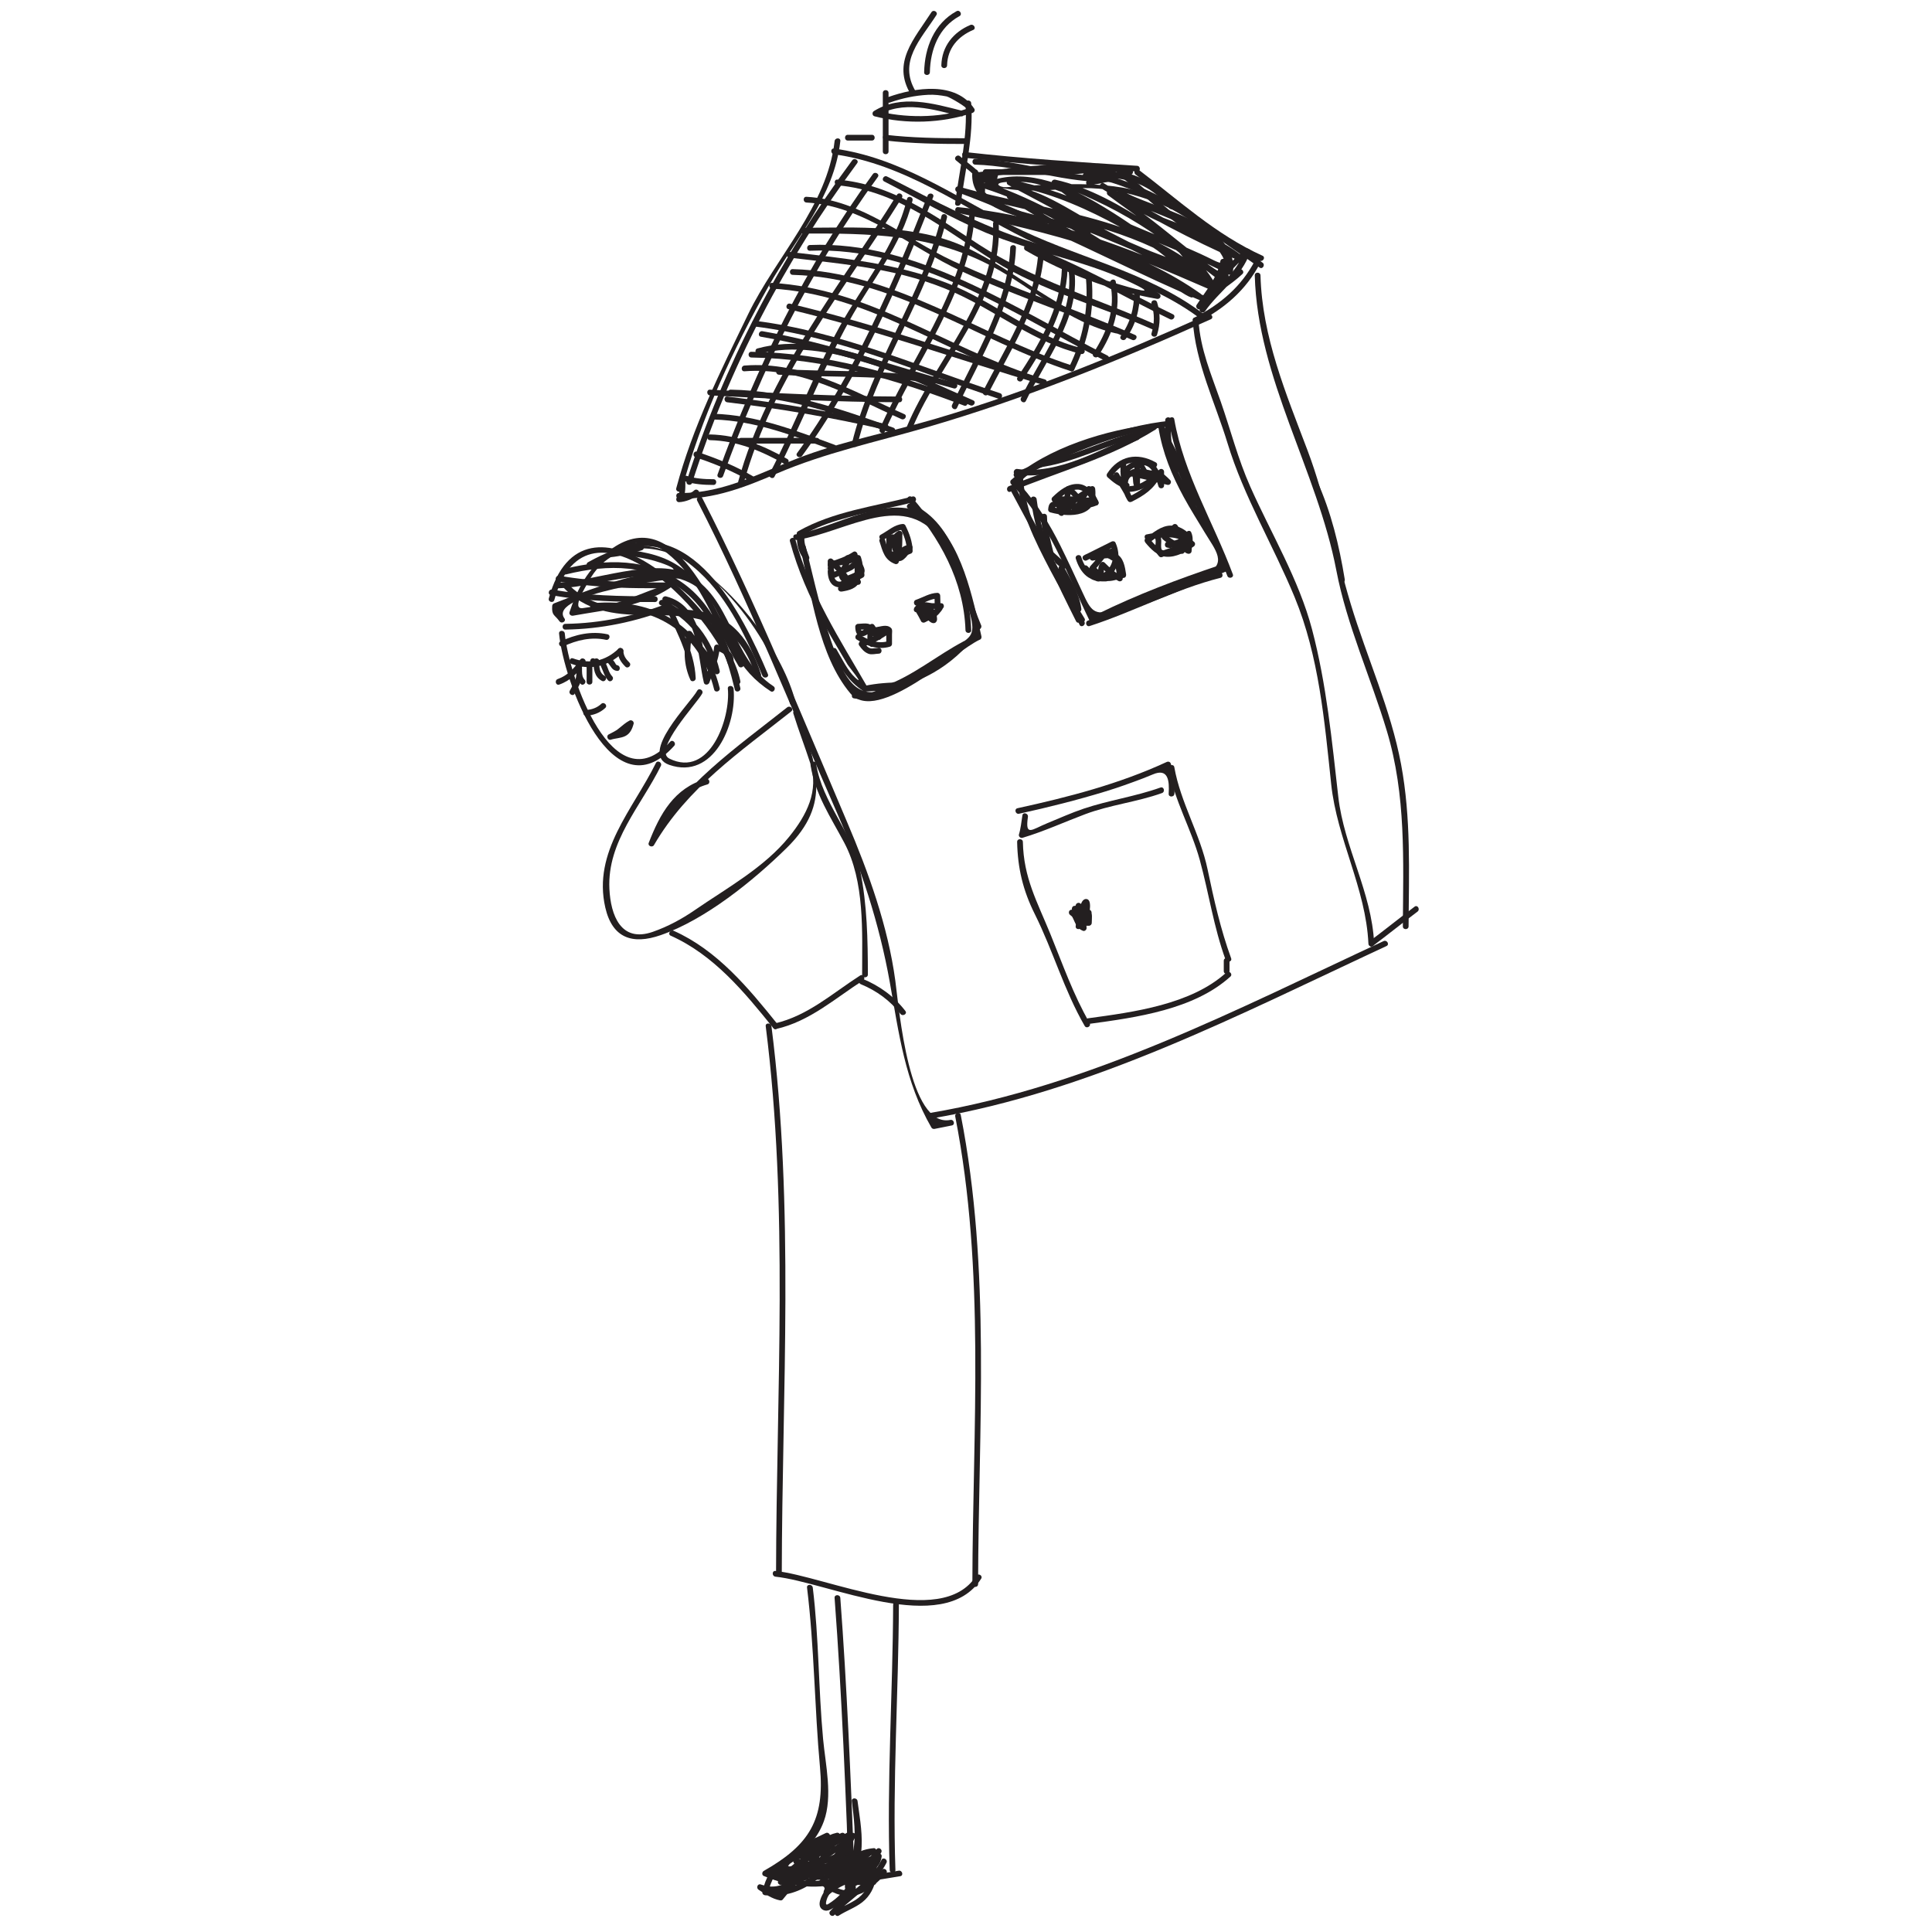 <?xml version="1.0" encoding="utf-8"?>
<!-- Generator: Adobe Illustrator 16.0.0, SVG Export Plug-In . SVG Version: 6.00 Build 0)  -->
<!DOCTYPE svg PUBLIC "-//W3C//DTD SVG 1.1//EN" "http://www.w3.org/Graphics/SVG/1.1/DTD/svg11.dtd">
<svg version="1.1" id="Layer_1" xmlns="http://www.w3.org/2000/svg" xmlns:xlink="http://www.w3.org/1999/xlink" x="0px" y="0px"
	 width="275px" height="275px" viewBox="0 0 275 275" enable-background="new 0 0 275 275" xml:space="preserve">
<g>
	<g>
		<path fill="#231F20" d="M80.185,83.614c3.134,3.316,7.089,3.908,11.476,3.919c7.491,0.019,13.274,0.348,15.872,8.646
			c0.157,0.501,0.945,0.287,0.787-0.217c-1.445-4.617-4.1-8.37-9.2-9.035c-6.338-0.827-13.426,1.327-18.358-3.891
			C80.399,82.654,79.823,83.232,80.185,83.614L80.185,83.614z"/>
	</g>
</g>
<g>
	<g>
		<path fill="#231F20" d="M78.906,85.394c4.66-17.045,23.818,2.6,25.685,11.766c0.105,0.516,0.892,0.297,0.787-0.217
			c-2.048-10.061-22.353-29.714-27.259-11.766C77.98,85.686,78.768,85.901,78.906,85.394L78.906,85.394z"/>
	</g>
</g>
<g>
	<g>
		<path fill="#231F20" d="M84.395,86.675c8.395-0.767,15.16,3.014,17.254,11.466c0.126,0.511,0.914,0.294,0.787-0.217
			c-2.173-8.775-9.26-12.868-18.041-12.066C83.875,85.906,83.871,86.723,84.395,86.675L84.395,86.675z"/>
	</g>
</g>
<g>
	<g>
		<path fill="#231F20" d="M78.404,84.699c4.903,0.907,9.842,0.993,14.815,0.995c0.526,0,0.526-0.816,0-0.816
			c-4.901-0.002-9.763-0.071-14.598-0.965C78.106,83.817,77.887,84.604,78.404,84.699L78.404,84.699z"/>
	</g>
</g>
<g>
	<g>
		<path fill="#231F20" d="M80.473,89.616c5.135-0.073,10.027-1.109,14.815-2.956c0.486-0.188,0.275-0.977-0.217-0.787
			c-4.715,1.818-9.534,2.854-14.599,2.927C79.947,88.807,79.946,89.624,80.473,89.616L80.473,89.616z"/>
	</g>
</g>
<g>
	<g>
		<path fill="#231F20" d="M79.492,83.734c6.161-0.193,14.912-4.095,20.155,0.165c2.515,2.042,3.519,6.033,4.905,8.83
			c1.182,2.385,2.917,4.211,5.128,5.657c0.442,0.289,0.851-0.418,0.412-0.705c-6.084-3.979-5.814-12.732-12.363-15.984
			c-4.727-2.347-13.296,1.067-18.237,1.222C78.967,82.934,78.965,83.75,79.492,83.734L79.492,83.734z"/>
	</g>
</g>
<g>
	<g>
		<path fill="#231F20" d="M80.582,81.757c6.028-1.473,12.071-1.536,17.035,2.62c4.012,3.359,5.778,8.871,6.974,13.764
			c0.125,0.511,0.912,0.294,0.787-0.217c-1.304-5.336-3.374-11.442-8.031-14.829c-5.112-3.717-11.063-3.572-16.982-2.125
			C79.854,81.095,80.07,81.882,80.582,81.757L80.582,81.757z"/>
	</g>
</g>
<g>
	<g>
		<path fill="#231F20" d="M79.384,82.739c2.938,0.514,5.871,0.773,8.851,0.909c1.757,0.08,3.519,0.075,5.277,0.084
			c-0.377-0.002-4.471,1.787-5.717,2.05c-1.586,0.335-3.216,0.523-4.817,0.774c-1.788,0.281,0.522-3.265,0.88-3.916
			c1.599-2.91,4.284-4.593,7.577-4.581c9.792,0.038,18.859,13.725,21,22.04c0.131,0.51,0.918,0.293,0.787-0.217
			c-3.413-13.259-24.853-34.759-32.161-12.746c-0.106,0.32,0.217,0.554,0.502,0.502c4.843-0.877,9.613-1.211,13.824-3.962
			c0.333-0.217,0.214-0.76-0.206-0.761c-5.226-0.004-10.416-0.062-15.58-0.966C79.086,81.861,78.866,82.648,79.384,82.739
			L79.384,82.739z"/>
	</g>
</g>
<g>
	<g>
		<path fill="#231F20" d="M80.339,88.018c-2.494-3.436,15.599-5.817,17.295-5.759c0.34,0.012,0.562-0.465,0.289-0.697
			c-2.374-2.014-4.77-2.762-7.832-3.207c-1.539-0.224-2.732,0.063-0.083-0.902c2.393-0.872,4.669,0.878,6.251,2.432
			c4.136,4.062,5.915,10.056,8.866,14.919c0.273,0.449,0.979,0.039,0.705-0.412c-3.548-5.847-9.075-23.007-18.697-16.324
			c-0.353,0.245-0.195,0.709,0.206,0.761c2.695,0.345,5.194,0.597,7.722,1.667c2.827,1.196-2.626,1.115-2.873,1.158
			c-4.636,0.812-8.922,2.519-13.291,4.216c-0.181,0.07-0.288,0.196-0.3,0.394c-0.086,1.373,0.328,1.191,1.036,2.167
			C79.94,88.852,80.649,88.444,80.339,88.018L80.339,88.018z"/>
	</g>
</g>
<g>
	<g>
		<path fill="#231F20" d="M84.116,80.732c1.807-1.007,3.91-2.236,5.866-2.837c-2.888,0.887-0.042,0.169,0.34,0.067
			c3.487-0.936,6.792,1.243,9.211,3.463c4.192,3.846,6.821,9.589,8.983,14.751c0.2,0.478,0.991,0.269,0.787-0.217
			c-3.632-8.67-11.089-23.486-22.66-17.403c-0.347,0.182-0.202,0.799,0.206,0.761c1.559-0.146,3.024-0.534,4.521-0.994
			c0.425-0.13,0.367-0.838-0.108-0.802c-2.826,0.218-5.093,1.131-7.559,2.506C83.244,80.284,83.655,80.989,84.116,80.732
			L84.116,80.732z"/>
	</g>
</g>
<g>
	<g>
		<path fill="#231F20" d="M93.998,86.125c4.101,1.934,6.596,5.179,7.656,9.561c0.249-0.104,0.498-0.209,0.746-0.314
			c-1.087-1.97-2.627-3.568-3.922-5.393c-0.183-0.257-0.677-0.285-0.746,0.098c-0.427,2.358-0.458,4.466,0.532,6.687
			c0.168,0.377,0.776,0.182,0.761-0.206c-0.168-4.143-2.457-7.621-3.937-11.384c-0.167,0.167-0.334,0.334-0.502,0.502
			c4.803,1.214,4.68,7.577,5.598,11.48c0.099,0.42,0.659,0.357,0.787,0c0.595-1.657,1.335-3.239,1.486-5.01
			c-0.205,0.118-0.41,0.235-0.614,0.353c0.652,0.302,1.956,0.681,1.742,1.754c0.262,0,0.525,0,0.787,0
			c-0.145-0.42-0.286-0.824-0.458-1.235c-0.201-0.478-0.991-0.268-0.787,0.217c0.173,0.412,0.313,0.815,0.458,1.235
			c0.122,0.353,0.703,0.425,0.787,0c0.309-1.549-0.91-2.118-2.117-2.677c-0.292-0.135-0.587,0.029-0.614,0.353
			c-0.144,1.691-0.891,3.217-1.457,4.793c0.262,0,0.525,0,0.787,0c-0.999-4.252-0.949-10.731-6.168-12.051
			c-0.275-0.07-0.622,0.199-0.502,0.502c1.445,3.674,3.743,7.123,3.908,11.167c0.253-0.069,0.507-0.137,0.761-0.206
			c-0.895-2.008-0.834-3.929-0.45-6.058c-0.249,0.033-0.498,0.065-0.746,0.098c1.292,1.818,2.839,3.43,3.922,5.393
			c0.229,0.415,0.853,0.127,0.746-0.314c-1.105-4.57-3.754-8.032-8.031-10.049C93.937,85.197,93.521,85.901,93.998,86.125
			L93.998,86.125z"/>
	</g>
</g>
<g>
	<g>
		<path fill="#231F20" d="M79.578,90.185c0.628,6.734,7.513,25.838,16.384,15.976c0.351-0.39-0.225-0.97-0.577-0.577
			c-8.132,9.04-14.417-9.241-14.991-15.398C80.346,89.666,79.529,89.661,79.578,90.185L79.578,90.185z"/>
	</g>
</g>
<g>
	<g>
		<path fill="#231F20" d="M80.192,92.008c1.881-0.896,3.99-1.385,6.059-0.939c0.513,0.111,0.731-0.676,0.217-0.787
			c-2.295-0.496-4.598,0.025-6.688,1.021C79.305,91.529,79.72,92.233,80.192,92.008L80.192,92.008z"/>
	</g>
</g>
<g>
	<g>
		<path fill="#231F20" d="M81.349,94.5c2.67,0.979,5.21,0.362,7.26-1.576c0.383-0.362-0.195-0.939-0.577-0.577
			c-1.852,1.752-4.067,2.245-6.466,1.366C81.07,93.532,80.859,94.321,81.349,94.5L81.349,94.5z"/>
	</g>
</g>
<g>
	<g>
		<path fill="#231F20" d="M82.576,93.901c-0.82,1.21-1.778,2.256-3.187,2.753c-0.493,0.174-0.281,0.963,0.217,0.787
			c1.623-0.572,2.729-1.73,3.675-3.128C83.577,93.875,82.869,93.468,82.576,93.901L82.576,93.901z"/>
	</g>
</g>
<g>
	<g>
		<path fill="#231F20" d="M82.03,96.068c-0.025,0.851-0.549,1.514-0.925,2.245c-0.24,0.467,0.464,0.88,0.705,0.412
			c0.451-0.878,1.006-1.635,1.036-2.657C82.862,95.541,82.045,95.542,82.03,96.068L82.03,96.068z"/>
	</g>
</g>
<g>
	<g>
		<path fill="#231F20" d="M82.03,95.087c0,0.834,0.008,1.61,0.61,2.249c0.361,0.384,0.938-0.194,0.577-0.577
			c-0.431-0.458-0.37-1.084-0.371-1.672C82.846,94.561,82.029,94.561,82.03,95.087L82.03,95.087z"/>
	</g>
</g>
<g>
	<g>
		<path fill="#231F20" d="M83.501,94.598c0,0.817,0,1.633,0,2.45c0,0.526,0.816,0.526,0.816,0c0-0.817,0-1.633,0-2.45
			C84.318,94.071,83.501,94.071,83.501,94.598L83.501,94.598z"/>
	</g>
</g>
<g>
	<g>
		<path fill="#231F20" d="M84.398,94.515c0.526,0,0.526-0.816,0-0.816S83.872,94.515,84.398,94.515L84.398,94.515z"/>
	</g>
</g>
<g>
	<g>
		<path fill="#231F20" d="M84.481,94.107c0.001,1.113,0.108,2.214,1.182,2.803c0.462,0.253,0.874-0.452,0.412-0.705
			c-0.798-0.438-0.777-1.289-0.778-2.098C85.297,93.581,84.48,93.581,84.481,94.107L84.481,94.107z"/>
	</g>
</g>
<g>
	<g>
		<path fill="#231F20" d="M85.517,94.804c0.336,0.691,0.505,1.471,1.044,2.042c0.362,0.384,0.938-0.195,0.577-0.577
			c-0.47-0.499-0.622-1.271-0.917-1.877C85.992,93.918,85.288,94.332,85.517,94.804L85.517,94.804z"/>
	</g>
</g>
<g>
	<g>
		<path fill="#231F20" d="M86.561,94.396c0.427,0.466,0.564,1.032,1.269,1.1c0.524,0.05,0.519-0.767,0-0.816
			c-0.147-0.014-0.25-0.282-0.316-0.387c-0.108-0.171-0.239-0.326-0.375-0.474C86.782,93.429,86.206,94.008,86.561,94.396
			L86.561,94.396z"/>
	</g>
</g>
<g>
	<g>
		<path fill="#231F20" d="M87.912,92.636c0.028,0.943,0.452,1.601,1.101,2.25c0.372,0.373,0.95-0.205,0.577-0.577
			c-0.491-0.492-0.84-0.95-0.861-1.673C88.713,92.11,87.896,92.109,87.912,92.636L87.912,92.636z"/>
	</g>
</g>
<g>
	<g>
		<path fill="#231F20" d="M83.418,101.868c1.007-0.029,2.002-0.404,2.739-1.1c0.384-0.362-0.195-0.938-0.577-0.577
			c-0.579,0.546-1.373,0.837-2.162,0.86C82.893,101.066,82.892,101.883,83.418,101.868L83.418,101.868z"/>
	</g>
</g>
<g>
	<g>
		<path fill="#231F20" d="M86.958,105.285c0.659-0.208,1.4-0.208,2.027-0.507c0.701-0.333,1.008-1.025,1.2-1.739
			c0.096-0.356-0.287-0.627-0.6-0.461c-1.033,0.549-1.712,1.515-2.844,1.92c0.104,0.249,0.209,0.498,0.314,0.746
			c1.104-0.553,2.133-1.159,3.024-2.025c0.378-0.367-0.2-0.944-0.577-0.577c-0.842,0.818-1.817,1.375-2.859,1.897
			C86.231,104.745,86.522,105.441,86.958,105.285c0.619-0.221,1.151-0.533,1.663-0.942c0.458-0.365,0.854-0.783,1.376-1.06
			c-0.2-0.154-0.4-0.308-0.6-0.461c-0.162,0.604-0.373,1.119-1.007,1.308c-0.541,0.161-1.108,0.196-1.649,0.368
			C86.241,104.656,86.455,105.445,86.958,105.285L86.958,105.285z"/>
	</g>
</g>
<g>
	<g>
		<path fill="#231F20" d="M99.243,98.312c-0.929,1.726-8.376,9.026-3.985,10.557c6.301,2.196,9.646-5.79,9.157-10.841
			c-0.05-0.519-0.867-0.524-0.816,0c0.408,4.209-2.565,12.781-8.314,9.954c-2.414-1.187,3.911-7.859,4.663-9.257
			C100.198,98.261,99.493,97.849,99.243,98.312L99.243,98.312z"/>
	</g>
</g>
<g>
	<g>
		<path fill="#231F20" d="M93.361,108.607c-3.243,6.582-9.034,12.615-7.202,20.578c0.997,4.334,3.846,5.33,7.892,3.92
			c6.352-2.212,13.156-7.726,17.914-12.396c6.54-6.419,4.135-11.641,1.75-19.358c-0.155-0.501-0.943-0.288-0.787,0.217
			c0.732,2.369,1.628,4.676,2.394,7.033c1.297,3.994-0.517,7.432-2.974,10.481c-3.549,4.403-8.853,7.292-13.449,10.458
			c-1.862,1.283-3.854,2.355-5.991,3.1c-4.545,1.583-5.986-2.385-6.167-6.119c-0.326-6.761,4.515-11.801,7.325-17.502
			C94.298,108.549,93.594,108.135,93.361,108.607L93.361,108.607z"/>
	</g>
</g>
<g>
	<g>
		<path fill="#231F20" d="M100.467,110.871c-4.508,1.304-6.524,4.966-8.129,9.109c-0.171,0.441,0.52,0.705,0.746,0.314
			c4.763-8.198,12.271-13.277,19.544-19.036c0.413-0.327-0.169-0.9-0.577-0.577c-7.318,5.793-14.884,10.959-19.672,19.201
			c0.249,0.105,0.498,0.21,0.746,0.314c1.495-3.857,3.31-7.309,7.559-8.539C101.189,111.512,100.974,110.724,100.467,110.871
			L100.467,110.871z"/>
	</g>
</g>
<g>
	<g>
		<path fill="#231F20" d="M115.377,108.922c0.652,4.169,2.853,7.366,4.795,11.031c2.939,5.546,2.538,12.666,2.544,18.764
			c0,0.526,0.817,0.526,0.816,0c-0.005-4.967-0.102-9.891-1.086-14.774c-1.113-5.52-5.402-9.613-6.282-15.238
			C116.083,108.186,115.297,108.407,115.377,108.922L115.377,108.922z"/>
	</g>
</g>
<g>
	<g>
		<path fill="#231F20" d="M95.468,133.187c6.133,2.735,10.513,8.047,14.625,13.171c0.33,0.41,0.903-0.171,0.577-0.578
			c-4.154-5.176-8.593-10.535-14.79-13.298C95.403,132.27,94.988,132.973,95.468,133.187L95.468,133.187z"/>
	</g>
</g>
<g>
	<g>
		<path fill="#231F20" d="M110.489,146.463c4.777-1.094,8.329-4.324,12.352-6.904c0.441-0.283,0.033-0.99-0.412-0.705
			c-3.961,2.54-7.447,5.743-12.157,6.822C109.759,145.793,109.977,146.58,110.489,146.463L110.489,146.463z"/>
	</g>
</g>
<g>
	<g>
		<path fill="#231F20" d="M108.992,146.069c3.287,25.886,1.518,51.946,1.47,77.946c-0.001,0.526,0.815,0.526,0.816,0
			c0.047-26,1.817-52.061-1.47-77.946C109.743,145.555,108.925,145.548,108.992,146.069L108.992,146.069z"/>
	</g>
</g>
<g>
	<g>
		<path fill="#231F20" d="M122.527,140.091c2.226,0.92,4.163,2.312,5.64,4.225c0.317,0.41,1.027,0.005,0.705-0.412
			c-1.623-2.102-3.68-3.588-6.128-4.6C122.257,139.103,122.047,139.893,122.527,140.091L122.527,140.091z"/>
	</g>
</g>
<g>
	<g>
		<path fill="#231F20" d="M135.968,158.924c4.302,21.956,2.49,44.352,2.437,66.562c-0.001,0.526,0.815,0.526,0.816,0
			c0.053-22.285,1.851-44.752-2.466-66.779C136.654,158.19,135.867,158.41,135.968,158.924L135.968,158.924z"/>
	</g>
</g>
<g>
	<g>
		<path fill="#231F20" d="M110.381,224.424c7.384,0.771,23.896,8.732,29.274,0.289c0.284-0.445-0.423-0.854-0.705-0.412
			c-4.976,7.811-21.44,0.051-28.569-0.693C109.857,223.553,109.863,224.37,110.381,224.424L110.381,224.424z"/>
	</g>
</g>
<g>
	<g>
		<path fill="#231F20" d="M114.873,225.978c1.042,8.49,1.061,17.056,1.844,25.569c0.684,7.433-1.467,11.052-8.015,14.766
			c-0.243,0.138-0.29,0.582,0,0.705c3.281,1.398,7.368,2.077,10.82,0.984c4.548-1.439,2.927-8.424,2.542-11.633
			c-0.062-0.516-0.879-0.522-0.816,0c0.529,4.402,1.591,11.072-5.04,11.345c-1.335,0.055-7.846-0.185-4.678-2.114
			c2.549-1.552,4.703-3.521,5.739-6.363c1.291-3.541,0.228-8.085-0.109-11.69c-0.67-7.183-0.589-14.396-1.47-21.568
			C115.626,225.462,114.809,225.456,114.873,225.978L114.873,225.978z"/>
	</g>
</g>
<g>
	<g>
		<path fill="#231F20" d="M118.795,227.447c0.523,6.977,0.921,13.96,1.254,20.947c0.179,3.75,0.332,7.501,0.484,11.252
			c0.14,3.44,0.051,5.074-2.6,7.221c-0.238,0.193-0.101,0.62,0.18,0.683c3.426,0.766,6.603,0.058,10.022-0.491
			c0.519-0.083,0.298-0.87-0.217-0.787c-1.14,0.178-2.277,0.365-3.414,0.562c-0.245,0.042-6.559,0.656-3.136-1.288
			c0.121-0.068,0.208-0.212,0.202-0.353c-0.503-12.591-1.018-25.18-1.96-37.746C119.572,226.926,118.755,226.922,118.795,227.447
			L118.795,227.447z"/>
	</g>
</g>
<g>
	<g>
		<path fill="#231F20" d="M127.129,228.427c-0.046,12.586-0.919,25.161-0.492,37.748c0.018,0.525,0.834,0.526,0.816,0
			c-0.427-12.587,0.445-25.162,0.492-37.748C127.948,227.9,127.131,227.9,127.129,228.427L127.129,228.427z"/>
	</g>
</g>
<g>
	<g>
		<path fill="#231F20" d="M118.796,20.085c-1.037,9.243-8.37,16.511-12.303,24.633c-3.914,8.083-7.915,16.053-10.233,24.771
			c-0.136,0.509,0.652,0.725,0.787,0.217c2.667-10.031,7.301-20.019,12.405-29.052c3.825-6.769,9.26-12.545,10.16-20.57
			C119.671,19.562,118.854,19.568,118.796,20.085L118.796,20.085z"/>
	</g>
</g>
<g>
	<g>
		<path fill="#231F20" d="M118.713,21.965c10.056,1.345,18.486,7.693,27.384,12.074c8.32,4.097,17.315,5.661,24.864,11.401
			c0.419,0.319,0.825-0.391,0.412-0.705c-8.299-6.311-18.478-8.069-27.594-12.778c-8.12-4.195-15.808-9.57-25.066-10.809
			C118.192,21.079,118.199,21.896,118.713,21.965L118.713,21.965z"/>
	</g>
</g>
<g>
	<g>
		<path fill="#231F20" d="M96.653,70.987c4.979,0.082,9.396-1.641,13.911-3.582c6.868-2.952,14.104-4.479,21.267-6.557
			c14.007-4.061,27.237-9.433,40.523-15.409c0.479-0.216,0.063-0.919-0.412-0.705c-12.661,5.695-25.272,10.88-38.592,14.818
			c-6.173,1.825-12.625,3.063-18.668,5.256c-6.031,2.188-11.402,5.471-18.029,5.362C96.126,70.162,96.127,70.979,96.653,70.987
			L96.653,70.987z"/>
	</g>
</g>
<g>
	<g>
		<path fill="#231F20" d="M96.735,68.618c0,0.665,0.107,1.625-0.371,2.163c-0.224,0.251-0.088,0.711,0.289,0.697
			c0.917-0.035,2.066-0.478,2.74-1.101c0.388-0.358-0.191-0.934-0.577-0.577c-0.51,0.472-1.469,0.835-2.163,0.861
			c0.096,0.232,0.192,0.464,0.289,0.697c0.658-0.739,0.609-1.812,0.61-2.74C97.552,68.092,96.736,68.092,96.735,68.618
			L96.735,68.618z"/>
	</g>
</g>
<g>
	<g>
		<path fill="#231F20" d="M120.675,20.004c1.144,0,2.288,0,3.432,0c0.526,0,0.526-0.816,0-0.816c-1.144,0-2.288,0-3.432,0
			C120.148,19.188,120.148,20.004,120.675,20.004L120.675,20.004z"/>
	</g>
</g>
<g>
	<g>
		<path fill="#231F20" d="M125.659,13.223c0,2.778,0,5.556,0,8.333c0,0.526,0.816,0.526,0.816,0c0-2.778,0-5.556,0-8.333
			C126.475,12.697,125.659,12.697,125.659,13.223L125.659,13.223z"/>
	</g>
</g>
<g>
	<g>
		<path fill="#231F20" d="M137.424,14.694c0.351,4.823-0.875,9.466-1.47,14.216c-0.065,0.521,0.752,0.515,0.816,0
			c0.596-4.763,1.822-9.38,1.47-14.216C138.202,14.172,137.386,14.168,137.424,14.694L137.424,14.694z"/>
	</g>
</g>
<g>
	<g>
		<path fill="#231F20" d="M126.667,14.597c1.78-0.627,3.558-1.003,5.448-1.102c0.885-0.046,1.761,0.063,2.629,0.23
			c0.41,0.079,3.124,1.675,2.795,1.787c-3.904,1.339-8.865,1.283-12.835,0.259c0.033,0.249,0.065,0.498,0.098,0.746
			c3.705-2.307,8.033-0.946,11.943,0.041c0.511,0.129,0.727-0.658,0.217-0.787c-4.134-1.044-8.678-2.383-12.572,0.041
			c-0.293,0.183-0.254,0.655,0.098,0.746c4.459,1.15,9.584,1.005,13.944-0.49c0.235-0.081,0.399-0.368,0.244-0.6
			c-2.638-3.938-8.393-3.01-12.226-1.658C125.957,13.983,126.169,14.772,126.667,14.597L126.667,14.597z"/>
	</g>
</g>
<g>
	<g>
		<path fill="#231F20" d="M126.067,20.004c3.749,0.435,7.506,0.488,11.276,0.489c0.526,0,0.526-0.816,0-0.816
			c-3.77-0.001-7.527-0.054-11.276-0.489C125.544,19.127,125.55,19.944,126.067,20.004L126.067,20.004z"/>
	</g>
</g>
<g>
	<g>
		<path fill="#231F20" d="M138.813,23.436c6.633,0.181,12.947,2.734,19.607,2.452c0.524-0.022,0.526-0.839,0-0.816
			c-6.649,0.282-12.979-2.271-19.607-2.452C138.287,22.604,138.288,23.421,138.813,23.436L138.813,23.436z"/>
	</g>
</g>
<g>
	<g>
		<path fill="#231F20" d="M157.822,25.873c7.985,2.352,14.729,7.524,21.471,12.214c0.434,0.302,0.841-0.407,0.412-0.705
			c-6.806-4.735-13.607-9.923-21.666-12.296C157.533,24.936,157.318,25.724,157.822,25.873L157.822,25.873z"/>
	</g>
</g>
<g>
	<g>
		<path fill="#231F20" d="M170.394,45.93c3.837-1.959,6.967-4.617,8.97-8.479c0.242-0.467-0.463-0.88-0.705-0.412
			c-1.944,3.749-4.956,6.287-8.677,8.187C169.513,45.464,169.926,46.168,170.394,45.93L170.394,45.93z"/>
	</g>
</g>
<g>
	<g>
		<path fill="#231F20" d="M178.603,39.205c0.386,14.644,8.888,27.754,11.612,41.99c1.501,7.839,4.905,15.237,7.191,22.858
			c2.743,9.145,2.333,18.388,2.275,27.804c-0.003,0.527,0.813,0.526,0.816,0c0.048-7.76,0.364-15.405-1.069-23.073
			c-1.465-7.832-4.873-15.226-7.169-22.827c-2.214-7.331-3.426-14.663-6.158-21.882c-3.054-8.067-6.452-16.12-6.683-24.87
			C179.405,38.68,178.589,38.678,178.603,39.205L178.603,39.205z"/>
	</g>
</g>
<g>
	<g>
		<path fill="#231F20" d="M195.394,134.66c2.141-1.613,4.231-3.29,6.373-4.902c0.415-0.312,0.009-1.022-0.412-0.705
			c-2.142,1.612-4.232,3.29-6.373,4.902C194.566,134.268,194.973,134.977,195.394,134.66L195.394,134.66z"/>
	</g>
</g>
<g>
	<g>
		<path fill="#231F20" d="M169.779,45.577c0.354,6.004,3.207,11.786,4.943,17.494c2.321,7.636,6.526,14.587,9.559,21.939
			c3.467,8.407,4.251,17.652,5.199,26.605c0.829,7.827,4.939,14.848,5.299,22.691c0.024,0.524,0.841,0.526,0.816,0
			c-0.336-7.323-4.281-13.674-5.104-20.904c-0.915-8.026-1.669-15.977-3.734-23.814c-1.872-7.104-5.834-13.662-8.8-20.332
			c-1.75-3.938-2.783-8.033-4.194-12.079c-1.336-3.831-2.926-7.495-3.167-11.602C170.565,45.054,169.748,45.051,169.779,45.577
			L169.779,45.577z"/>
	</g>
</g>
<g>
	<g>
		<path fill="#231F20" d="M132.548,159.212c22.933-3.866,43.926-14.848,64.805-24.552c0.478-0.222,0.062-0.925-0.412-0.705
			c-20.827,9.68-41.737,20.613-64.61,24.47C131.813,158.512,132.034,159.299,132.548,159.212L132.548,159.212z"/>
	</g>
</g>
<g>
	<g>
		<path fill="#231F20" d="M99.242,71.276c7.444,14.485,13.358,29.518,19.89,44.408c3.4,7.753,6.035,15.785,7.521,24.125
			c1.302,7.305,2.149,14.148,5.925,20.687c0.096,0.167,0.28,0.224,0.461,0.188c0.816-0.163,1.633-0.326,2.449-0.489
			c0.516-0.103,0.297-0.89-0.217-0.787c-5.896,1.178-7.278-15.711-7.831-19.814c-1.042-7.733-3.816-15.429-6.859-22.573
			c-6.619-15.536-12.905-31.116-20.634-46.155C99.707,70.396,99.002,70.809,99.242,71.276L99.242,71.276z"/>
	</g>
</g>
<g>
	<g>
		<path fill="#231F20" d="M121.302,22.821c-10.267,13.862-18.316,29.25-23.572,45.689c-0.161,0.503,0.627,0.716,0.787,0.217
			c5.235-16.376,13.265-31.688,23.49-45.494C122.321,22.81,121.612,22.403,121.302,22.821L121.302,22.821z"/>
	</g>
</g>
<g>
	<g>
		<path fill="#231F20" d="M124.243,24.782c-9.563,13.083-16.635,27.529-22.101,42.747c-0.179,0.497,0.611,0.708,0.787,0.217
			c5.445-15.16,12.496-29.524,22.019-42.552C125.259,24.769,124.55,24.362,124.243,24.782L124.243,24.782z"/>
	</g>
</g>
<g>
	<g>
		<path fill="#231F20" d="M127.675,27.724c-8.243,13.225-18.381,25.506-22.59,40.787c-0.14,0.508,0.647,0.724,0.787,0.217
			c4.192-15.218,14.303-27.426,22.508-40.591C128.659,27.688,127.953,27.278,127.675,27.724L127.675,27.724z"/>
	</g>
</g>
<g>
	<g>
		<path fill="#231F20" d="M132.046,27.821c-4.997,12.687-10.494,25.605-18.588,36.668c-0.312,0.426,0.397,0.833,0.705,0.412
			c8.14-11.125,13.644-24.102,18.67-36.864C133.027,27.548,132.237,27.337,132.046,27.821L132.046,27.821z"/>
	</g>
</g>
<g>
	<g>
		<path fill="#231F20" d="M129.104,28.312c-1.661,6.871-6.296,12.168-9.628,18.243c-3.71,6.763-6.366,14.045-9.939,20.877
			c-0.244,0.466,0.461,0.879,0.705,0.412c3.797-7.26,6.686-14.948,10.63-22.137c3.166-5.77,7.441-10.646,9.02-17.179
			C130.015,28.017,129.228,27.8,129.104,28.312L129.104,28.312z"/>
	</g>
</g>
<g>
	<g>
		<path fill="#231F20" d="M134.008,30.763c-2.742,11.379-10.004,20.973-12.747,32.354c-0.124,0.512,0.664,0.729,0.787,0.217
			c2.742-11.379,10.004-20.973,12.747-32.354C134.918,30.468,134.131,30.251,134.008,30.763L134.008,30.763z"/>
	</g>
</g>
<g>
	<g>
		<path fill="#231F20" d="M137.914,30.871c-0.937,11.027-8.371,20.317-12.689,30.188c-0.209,0.478,0.495,0.894,0.705,0.412
			c4.385-10.022,11.849-19.392,12.801-30.6C138.775,30.346,137.958,30.351,137.914,30.871L137.914,30.871z"/>
	</g>
</g>
<g>
	<g>
		<path fill="#231F20" d="M141.348,31.853c0.533,10.974-8.248,19.265-12.243,28.813c-0.203,0.485,0.587,0.695,0.787,0.217
			c4.039-9.652,12.812-17.917,12.272-29.03C142.139,31.329,141.322,31.326,141.348,31.853L141.348,31.853z"/>
	</g>
</g>
<g>
	<g>
		<path fill="#231F20" d="M143.796,35.283c-0.334,8.007-4.951,15.27-8.277,22.344c-0.223,0.474,0.481,0.888,0.705,0.412
			c3.38-7.191,8.048-14.61,8.388-22.756C144.635,34.756,143.817,34.758,143.796,35.283L143.796,35.283z"/>
	</g>
</g>
<g>
	<g>
		<path fill="#231F20" d="M147.719,36.753c-0.729,6.97-4.673,12.818-7.787,18.914c-0.239,0.468,0.466,0.881,0.705,0.412
			c3.193-6.249,7.151-12.185,7.898-19.326C148.59,36.229,147.772,36.235,147.719,36.753L147.719,36.753z"/>
	</g>
</g>
<g>
	<g>
		<path fill="#231F20" d="M151.149,38.224c-0.209,5.734-3.237,10.813-6.316,15.482c-0.291,0.441,0.417,0.85,0.705,0.412
			c3.162-4.794,6.214-10.011,6.428-15.895C151.985,37.697,151.169,37.699,151.149,38.224L151.149,38.224z"/>
	</g>
</g>
<g>
	<g>
		<path fill="#231F20" d="M154.581,39.694c0.366,4.458-0.45,8.523-2.395,12.541c-0.229,0.472,0.476,0.886,0.705,0.412
			c2.008-4.147,2.885-8.349,2.506-12.953C155.354,39.173,154.538,39.169,154.581,39.694L154.581,39.694z"/>
	</g>
</g>
<g>
	<g>
		<path fill="#231F20" d="M158.027,40.293c0.785,3.682-0.422,6.916-2.41,9.981c-0.287,0.443,0.42,0.852,0.705,0.412
			c2.121-3.27,3.324-6.708,2.492-10.61C158.705,39.561,157.918,39.78,158.027,40.293L158.027,40.293z"/>
	</g>
</g>
<g>
	<g>
		<path fill="#231F20" d="M161.443,41.656c-0.027,2.291-0.555,4.295-1.905,6.167c-0.309,0.428,0.4,0.835,0.705,0.412
			c1.432-1.984,1.987-4.153,2.017-6.579C162.267,41.129,161.449,41.129,161.443,41.656L161.443,41.656z"/>
	</g>
</g>
<g>
	<g>
		<path fill="#231F20" d="M163.91,43.235c0.438,1.418,0.438,2.778,0,4.196c-0.156,0.504,0.632,0.718,0.787,0.217
			c0.479-1.545,0.479-3.084,0-4.629C164.542,42.517,163.754,42.73,163.91,43.235L163.91,43.235z"/>
	</g>
</g>
<g>
	<g>
		<path fill="#231F20" d="M152.131,38.714c0.725,6.577-4.133,12.303-6.808,17.933c-0.225,0.473,0.479,0.888,0.705,0.412
			c2.73-5.747,7.661-11.608,6.919-18.345C152.891,38.197,152.073,38.191,152.131,38.714L152.131,38.714z"/>
	</g>
</g>
<g>
	<g>
		<path fill="#231F20" d="M97.525,68.522c1.316,0.411,2.659,0.504,4.03,0.505c0.526,0,0.526-0.816,0-0.816
			c-1.3-0.001-2.564-0.086-3.813-0.476C97.238,67.578,97.024,68.366,97.525,68.522L97.525,68.522z"/>
	</g>
</g>
<g>
	<g>
		<path fill="#231F20" d="M98.995,65.089c2.688,0.906,5.296,1.952,7.747,3.392c0.455,0.267,0.866-0.438,0.412-0.705
			c-2.513-1.476-5.186-2.545-7.942-3.474C98.711,64.133,98.499,64.922,98.995,65.089L98.995,65.089z"/>
	</g>
</g>
<g>
	<g>
		<path fill="#231F20" d="M101.065,62.653c3.861,0.09,7.255,1.508,10.579,3.376c0.459,0.258,0.871-0.447,0.412-0.705
			c-3.446-1.937-6.99-3.394-10.991-3.487C100.538,61.825,100.539,62.641,101.065,62.653L101.065,62.653z"/>
	</g>
</g>
<g>
	<g>
		<path fill="#231F20" d="M101.556,59.712c5.995,0.173,11.492,2.359,17.049,4.397c0.495,0.182,0.707-0.607,0.217-0.787
			c-5.629-2.065-11.202-4.251-17.266-4.427C101.029,58.88,101.03,59.697,101.556,59.712L101.556,59.712z"/>
	</g>
</g>
<g>
	<g>
		<path fill="#231F20" d="M104.007,56.281c8.127,0.142,15.366,2.691,22.931,5.377c0.498,0.177,0.709-0.612,0.217-0.787
			c-7.636-2.711-14.966-5.264-23.148-5.407C103.48,55.455,103.481,56.271,104.007,56.281L104.007,56.281z"/>
	</g>
</g>
<g>
	<g>
		<path fill="#231F20" d="M103.516,57.261c7.567,0.908,15.018,2.184,22.442,3.907c0.512,0.119,0.73-0.668,0.217-0.787
			c-7.493-1.739-15.024-3.02-22.659-3.936C102.994,56.382,103,57.199,103.516,57.261L103.516,57.261z"/>
	</g>
</g>
<g>
	<g>
		<path fill="#231F20" d="M105.968,52.849c8.242-0.641,15.086,3.598,22.345,6.807c0.477,0.211,0.893-0.493,0.412-0.705
			c-7.391-3.267-14.376-7.57-22.757-6.918C105.446,52.073,105.442,52.89,105.968,52.849L105.968,52.849z"/>
	</g>
</g>
<g>
	<g>
		<path fill="#231F20" d="M108.038,50.383c9.536-2.619,21.535,3.59,30.079,7.312c0.478,0.208,0.894-0.495,0.412-0.705
			c-8.837-3.85-20.817-10.11-30.708-7.394C107.313,49.735,107.529,50.522,108.038,50.383L108.038,50.383z"/>
	</g>
</g>
<g>
	<g>
		<path fill="#231F20" d="M107.437,46.476c12.158,1.512,23.159,6.509,34.699,10.28c0.502,0.164,0.715-0.625,0.217-0.787
			c-11.616-3.797-22.679-8.788-34.916-10.31C106.916,45.595,106.921,46.412,107.437,46.476L107.437,46.476z"/>
	</g>
</g>
<g>
	<g>
		<path fill="#231F20" d="M112.232,44.01c12.295,2.914,24.172,7.208,36.277,10.785c0.506,0.15,0.721-0.638,0.217-0.787
			c-12.104-3.577-23.982-7.872-36.277-10.785C111.937,43.102,111.72,43.889,112.232,44.01L112.232,44.01z"/>
	</g>
</g>
<g>
	<g>
		<path fill="#231F20" d="M109.889,41.083c13.608,0.777,24.527,9.128,37.148,13.222c0.502,0.163,0.716-0.625,0.217-0.787
			c-12.723-4.127-23.644-12.468-37.365-13.251C109.363,40.237,109.366,41.054,109.889,41.083L109.889,41.083z"/>
	</g>
</g>
<g>
	<g>
		<path fill="#231F20" d="M112.831,39.123c14.44,0.377,26.262,9.38,39.6,13.712c0.502,0.163,0.716-0.625,0.217-0.787
			c-13.417-4.358-25.282-13.362-39.817-13.741C112.304,38.292,112.305,39.109,112.831,39.123L112.831,39.123z"/>
	</g>
</g>
<g>
	<g>
		<path fill="#231F20" d="M115.282,35.691c15.195-0.653,28.946,9.045,41.952,15.631c0.469,0.237,0.882-0.467,0.412-0.705
			c-13.104-6.636-27.033-16.402-42.364-15.743C114.758,34.897,114.755,35.713,115.282,35.691L115.282,35.691z"/>
	</g>
</g>
<g>
	<g>
		<path fill="#231F20" d="M114.791,28.828c8.152,0.444,14.892,6.445,22.065,9.777c7.92,3.68,16.296,6.29,24.301,9.776
			c0.478,0.208,0.894-0.495,0.412-0.705c-8.544-3.72-17.431-6.583-25.886-10.512c-6.95-3.229-12.938-8.719-20.893-9.152
			C114.264,27.983,114.267,28.8,114.791,28.828L114.791,28.828z"/>
	</g>
</g>
<g>
	<g>
		<path fill="#231F20" d="M119.203,26.377c8.648,0.755,15.13,6.298,22.207,10.72c7.026,4.391,15.173,6.466,22.688,9.813
			c0.477,0.212,0.893-0.491,0.412-0.705c-8.498-3.785-17.339-6.307-25.208-11.419c-6.39-4.152-12.277-8.542-20.099-9.225
			C118.678,25.515,118.683,26.332,119.203,26.377L119.203,26.377z"/>
	</g>
</g>
<g>
	<g>
		<path fill="#231F20" d="M156.745,26.812c6.326,3.853,12.818,7.327,19.608,10.294c0.387,0.169,0.887-0.325,0.495-0.641
			c-3.076-2.479-6.624-3.697-10.277-5.084c-1.286-0.477-2.526-1.052-3.718-1.726c1.482,0.786-5.16-2.609-2.266-1.069
			c1.505,0.8,3.145,1.392,4.721,2.033c1.978,0.804,3.917,1.65,5.785,2.684c1.41,0.78,5.252,5.537,1.634,3.726
			c-4.98-2.495-10.301-4.249-15.308-6.695c-2.147-1.049-4.456-3.316-6.778-3.825c1.804,0.396,3.536,1.236,5.199,2.003
			c4.372,2.017,8.541,4.638,12.284,7.659c1.459,1.177,2.784,2.513,3.824,4.077c-1.62-2.435-6.533-3.747-9.129-4.89
			c-6.236-2.746-12.664-5.026-18.898-7.779c-0.473-0.209-0.865,0.416-0.412,0.705c8.588,5.49,17.589,10.211,26.961,14.216
			c0.479,0.205,0.85-0.396,0.412-0.705c-8.481-5.987-18.613-8.71-28.603-11.014c-2.731-0.63-7.881-0.946-0.569,0.181
			c3.668,0.565,7.265,1.566,10.813,2.63c6.986,2.094,13.718,5.03,20.397,7.927c0.416,0.18,0.821-0.279,0.495-0.641
			c-9.121-10.117-24.672-10.718-36.947-14.321c-0.513-0.15-0.703,0.608-0.217,0.787c9.784,3.608,19.065,8.338,28.517,12.708
			c1.106,0.508,2.217,1.008,3.331,1.5c1.832,1.179,2.161,1.048,0.989-0.395c-1.845-0.79-3.605-1.78-5.354-2.76
			c-3.572-2.002-6.985-4.288-10.492-6.401c-3.156-1.901-6.427-3.549-9.846-4.919c-3.258-1.305,0.466-1.218,1.989-1.187
			c1.922,0.04,3.838,0.738,5.618,1.396c6.48,2.392,12.104,7.121,17.504,11.291c0.366,0.283,0.85-0.347,0.495-0.641
			c-7.266-6.026-15.884-10.526-25.181-12.36c-0.435-0.086-0.744,0.518-0.314,0.746c8.909,4.728,17.761,9.577,26.961,13.726
			c0.388,0.175,0.726-0.175,0.559-0.559c-2.134-4.893-6.527-7.813-10.74-10.81c-2.594-1.845-0.364,0.644,0.338,1.147
			c1.894,1.358,3.71,2.825,5.532,4.275c2.728,2.171,5.433,4.36,8.234,6.436c0.236,0.175,0.648-0.058,0.614-0.353
			c-0.118-1.026-0.306-2.036-0.505-3.049c-0.076-0.389-0.715-0.394-0.787,0c-0.446,2.44-2.082,4.263-3.392,6.275
			c-0.213,0.328,0.228,0.81,0.559,0.559c8.447-6.416,2.432-12.368-5.298-15.585c-6.417-2.67-12.291-2.225-19.067-1.979
			c-0.528-0.011-1.058-0.022-1.586-0.033c-2.474,0.635-3.426,0.162-2.857-1.42c2.291-0.303,4.589-0.509,6.893-0.673
			c2.318-0.165,4.637-0.133,6.956-0.03c1.124,0.093,2.247,0.19,3.37,0.291c-1.387,0.525-2.821,0.865-4.304,1.02
			c-0.518,0.057-0.523,0.874,0,0.816c2.094-0.229,3.974-0.886,5.992-1.485c0.363-0.108,0.416-0.71,0-0.787
			c-7.417-1.37-14.869-0.548-22.276,0.49c-0.355,0.05-0.39,0.595-0.098,0.746c4.647,2.413,9.286,1.811,14.363,1.478
			c6.114-0.4,12.779,1.873,17.854,5.204c1.633,1.072,2.925,2.5,3.617,4.332c0.936,2.475-1.318,4.252-2.49,6.053
			c0.826-1.27,1.646-2.402,2.295-3.776c-0.092,0.194-0.747-2.448-0.285,0.009c0.151,0.807-3.824-2.393-4.484-2.918
			c-1.378-1.096-2.747-2.202-4.124-3.299c-2.343-1.864-4.745-3.644-7.216-5.334c-0.442-0.303-0.822,0.396-0.412,0.705
			c4.014,3.03,8.402,5.615,11.404,9.751c1.942,2.676-2.182-0.015-2.996-0.402c-2.729-1.295-5.418-2.675-8.104-4.058
			c-4.014-2.066-8.86-5.625-13.021-6.445c5.076,1.001,9.901,3.211,14.419,5.664c1.882,1.021,3.665,2.211,5.426,3.425
			c4.443,3.066,2.502,0.926,0.793-0.383c-3.082-2.362-6.263-4.572-9.621-6.524c-4.748-2.759-10.618-5.115-15.947-2.714
			c-0.344,0.155-0.209,0.65,0.098,0.746c11.395,3.582,20.305,11.908,31.373,16.177c0.431,0.166,0.739-0.566,0.314-0.746
			c-9.586-4.056-18.82-8.88-28.389-12.976c-1.737-0.744-3.497-1.429-5.26-2.109c-1.199,0.446-1.075,0.715,0.374,0.807
			c1.244,0.342,2.503,0.635,3.758,0.935c4.072,0.973,8.164,1.845,12.211,2.922c4.383,1.166,8.652,2.702,12.611,4.93
			c1.794,1.01,3.385,2.324,4.854,3.756c-1.299-1.265-3.649-1.87-5.379-2.597c-9.719-4.084-19.735-7.487-30.282-8.469
			c-0.46-0.043-0.555,0.705-0.108,0.802c6.528,1.419,13.031,2.891,19.388,4.959c3.866,1.258,7.589,2.889,11.144,4.858
			c0.423,0.253,0.846,0.507,1.27,0.76c1.018,1.124,1.412,1.2,1.185,0.229c-2.208-0.944-4.382-1.967-6.549-3
			c-3.807-1.814-7.519-3.817-11.186-5.895c-1.553-0.88-3.078-1.808-4.603-2.736c-2.502-1.523-1.773-0.438,0.164,0.366
			c8.551,3.55,17.272,6.652,25.365,11.202c0.365,0.206,0.749-0.199,0.559-0.559c-1.959-3.701-5.849-6.237-9.252-8.48
			c-4.057-2.674-8.742-5.361-13.542-6.414c-0.371-0.082-0.727,0.397-0.397,0.682c7.213,6.239,16.832,8.356,25.083,12.81
			c0.209,0.113,0.56,0.028,0.6-0.244c1.043-7.104-11.555-9.092-15.874-11.735c-0.398-0.244-0.825,0.317-0.495,0.641
			c3.837,3.772,9,4.838,13.747,7.057c0.607,0.284,4.549,1.936,0.514,0.104c-1.677-0.761-3.322-1.592-4.966-2.42
			c-3.849-1.939-7.571-4.123-11.25-6.363C156.706,25.832,156.296,26.538,156.745,26.812L156.745,26.812z"/>
	</g>
</g>
<g>
	<g>
		<path fill="#231F20" d="M159.112,24.787c4.244,3.362,7.986,7.334,12.829,9.868c0.466,0.244,0.879-0.461,0.412-0.705
			c-4.778-2.5-8.477-6.423-12.663-9.74C159.282,23.887,158.7,24.46,159.112,24.787L159.112,24.787z"/>
	</g>
</g>
<g>
	<g>
		<path fill="#231F20" d="M137.343,22.455c8.148,0.923,16.326,1.452,24.509,1.961c0.526,0.033,0.522-0.784,0-0.816
			c-8.183-0.509-16.36-1.038-24.509-1.961C136.82,21.579,136.826,22.396,137.343,22.455L137.343,22.455z"/>
	</g>
</g>
<g>
	<g>
		<path fill="#231F20" d="M161.646,24.851c5.736,4.364,11.007,9.26,17.647,12.254c0.476,0.215,0.892-0.489,0.412-0.705
			c-6.632-2.991-11.915-7.894-17.647-12.254C161.639,23.827,161.232,24.537,161.646,24.851L161.646,24.851z"/>
	</g>
</g>
<g>
	<g>
		<path fill="#231F20" d="M140.284,24.907c3.636,0,7.271,0,10.906,0c1.668,0,9.732-0.934,3.31-0.327
			c-0.518,0.049-0.527,0.858,0,0.816c4.737-0.373,8.758,0.104,11.902,4.21c0.315,0.412,1.025,0.006,0.705-0.412
			c-1.571-2.051-3.188-3.34-5.637-4.232c-1.277-0.465-2.768-0.481-4.097-0.535c-1.584-0.064-2.997,0.862,1.047,0.479
			c0.515-0.049,0.535-0.816,0-0.816c-6.046,0-12.091,0-18.137,0C139.758,24.09,139.758,24.907,140.284,24.907L140.284,24.907z"/>
	</g>
</g>
<g>
	<g>
		<path fill="#231F20" d="M136.073,22.826c1.533,1.371,3.508,2.03,3.311,4.614c0.268-0.036,0.534-0.072,0.802-0.108
			c-0.36-0.976-0.617-1.965-0.979-2.941c-0.163-0.44-0.76-0.356-0.802,0.108c-0.623,6.872,12.238,6.999,16.476,8.728
			c0.487,0.199,0.697-0.591,0.217-0.787c-3.906-1.594-16.42-1.944-15.876-7.94c-0.268,0.036-0.534,0.072-0.802,0.108
			c0.36,0.976,0.617,1.965,0.979,2.941c0.161,0.437,0.766,0.36,0.802-0.108c0.217-2.845-1.613-3.46-3.55-5.191
			C136.259,21.898,135.68,22.474,136.073,22.826L136.073,22.826z"/>
	</g>
</g>
<g>
	<g>
		<path fill="#231F20" d="M113.428,76.855c7.141-1.122,15.723-7.494,20.755,0.515c1.867,2.971,2.897,6.515,3.846,9.868
			c0.999,3.532-0.022,3.482-2.878,5.371c-2.638,1.745-5.191,3.577-8.006,5.036c-4.786,2.479-6.644-0.628-8.199-4.645
			c-1.896-4.897-3-10.09-4.252-15.177c-0.125-0.511-0.913-0.294-0.787,0.217c1.622,6.593,2.621,15.292,7.126,20.648
			c3.833,4.557,15.042-6.161,18.475-7.657c0.17-0.074,0.225-0.298,0.188-0.461c-1.198-5.263-2.821-13.572-7.528-16.982
			c-5.258-3.81-13.432,1.613-18.957,2.481C112.692,76.15,112.914,76.937,113.428,76.855L113.428,76.855z"/>
	</g>
</g>
<g>
	<g>
		<path fill="#231F20" d="M117.83,80.982c0.049,0.2,0.098,0.399,0.145,0.6c0.005,0.022,0.071,0.398,0.058,0.236
			c0.268-0.036,0.535-0.072,0.802-0.108c-0.178-0.569-0.194-1.227-0.203-1.816c-0.232,0.096-0.464,0.192-0.697,0.289
			c0.895,0.881,1.918,1.534,2.345,2.761c0.2-0.153,0.4-0.307,0.6-0.461c-0.751-0.405-0.736-0.729-0.361-1.416
			c0.291-0.533,0.534-1.048,0.563-1.664c0.025-0.526-0.791-0.524-0.816,0c-0.038,0.777-0.615,1.366-0.827,2.092
			c-0.232,0.796,0.399,1.353,1.029,1.692c0.295,0.159,0.724-0.105,0.6-0.461c-0.487-1.4-1.532-2.113-2.555-3.121
			c-0.25-0.247-0.702-0.071-0.697,0.289c0.009,0.654,0.034,1.402,0.232,2.034c0.132,0.422,0.842,0.368,0.802-0.109
			c-0.03-0.354-0.147-0.71-0.232-1.053C118.491,80.254,117.703,80.471,117.83,80.982L117.83,80.982z"/>
	</g>
</g>
<g>
	<g>
		<path fill="#231F20" d="M127.89,79.608c0.354-0.521,0.938-1.22,1.608-1.269c-0.096-0.232-0.192-0.464-0.289-0.697
			c-0.305,0.382-0.605,0.769-0.929,1.135c-0.083,0.095-0.173,0.184-0.268,0.268c-0.067,0.059,0.237,0.17,0.15,0.01
			c-0.152-0.28-0.196-0.66-0.271-0.966c-0.142-0.581-0.289-1.161-0.451-1.736c-0.249,0.104-0.498,0.209-0.746,0.314
			c0.104,0.21,0.202,0.424,0.292,0.64c0.066,0.16,0.125,0.322,0.181,0.486c0.025,0.076,0.047,0.152,0.067,0.229
			c0.083,0.307-0.076,0.056,0.195,0.006c0.153,0.062,0.307,0.125,0.461,0.188c-0.334-0.712-0.43-1.455,0.343-1.893
			c0.458-0.259,0.047-0.965-0.412-0.705c-1.188,0.672-1.162,1.889-0.636,3.01c0.082,0.173,0.292,0.219,0.461,0.188
			c1.028-0.19-0.01-2.084-0.247-2.561c-0.209-0.421-0.87-0.124-0.746,0.314c0.212,0.753,0.387,1.515,0.585,2.271
			c0.081,0.309,0.186,0.773,0.495,0.942c0.815,0.447,1.675-1.091,2.053-1.564c0.199-0.249,0.105-0.726-0.289-0.697
			c-1,0.073-1.778,0.885-2.313,1.673C126.889,79.633,127.596,80.042,127.89,79.608L127.89,79.608z"/>
	</g>
</g>
<g>
	<g>
		<path fill="#231F20" d="M125.374,89.986c0.019-0.018,0.051-0.041-0.035,0.025c0.016-0.012-0.399,0.144-0.443-0.262
			c0.028,0.258-0.127,0.583-0.204,0.82c0.2-0.082,0.4-0.163,0.6-0.244c-0.334-0.187-0.457-0.34-0.53-0.702
			c-0.056-0.276-0.184-0.494-0.366-0.705c-0.146-0.169-0.428-0.148-0.577,0c-0.175,0.173-0.361,0.334-0.552,0.49
			c-0.166,0.135-0.358,0.273-0.56,0.352c-0.214,0.084-0.152-0.438-0.153-0.553c-0.136,0.136-0.272,0.272-0.408,0.408
			c0.49,0,0.98,0,1.47,0c-0.096-0.04-0.192-0.08-0.289-0.12c0.252,0.306,0.121,1.002,0.132,1.372c0.014,0.403,0.1,0.765,0.359,1.079
			c0.335,0.406,0.91-0.175,0.577-0.577c-0.231-0.28-0.124-0.893-0.128-1.229c-0.004-0.369-0.048-0.734-0.233-1.059
			c-0.295-0.52-1.404-0.283-1.889-0.283c-0.222,0-0.409,0.186-0.408,0.408c0.003,0.746,0.252,1.589,1.187,1.34
			c0.555-0.147,1.074-0.658,1.472-1.052c-0.192,0-0.385,0-0.577,0c0.182,0.211,0.171,0.515,0.275,0.766
			c0.151,0.363,0.452,0.583,0.786,0.769c0.237,0.132,0.518,0.009,0.6-0.244c0.127-0.395,0.47-1.192-0.003-1.502
			c-0.227-0.149-0.501-0.046-0.679,0.125C124.417,89.775,124.995,90.352,125.374,89.986L125.374,89.986z"/>
	</g>
</g>
<g>
	<g>
		<path fill="#231F20" d="M130.681,87.045c0.445,0.371,0.967,0.242,1.5,0.243c0.376,0,0.29,0.271,0.356,0.558
			c0.02,0.085,0.038,0.165,0.041,0.252c-0.009-0.29,0.479-0.131,0.31-0.233c-0.323-0.195-0.585-0.582-0.803-0.881
			c-0.117-0.162-0.226-0.33-0.324-0.504c-0.024-0.042-0.069-0.129-0.078-0.153c-0.098-0.25,0.057,0.515-0.43,0.292
			c0.069-0.253,0.137-0.507,0.206-0.761c-0.016,0-0.032,0-0.048,0c-0.527,0-0.527,0.816,0,0.816c0.849,0,1.698,0,2.547,0
			c0.526,0,0.526-0.816,0-0.816c-0.016,0-0.032,0-0.048,0c-0.194,0-0.329,0.127-0.394,0.3c-0.238,0.633-0.823,0.898-1.458,0.695
			c-0.503-0.161-0.716,0.627-0.217,0.787c1.089,0.349,2.075-0.232,2.462-1.265c-0.131,0.1-0.262,0.2-0.394,0.3
			c0.016,0,0.032,0,0.048,0c0.526,0,0.526-0.816,0-0.816c-0.849,0-1.698,0-2.547,0c-0.527,0-0.527,0.816,0,0.816
			c0.016,0,0.032,0,0.048,0c0.383,0,0.589-0.585,0.206-0.761c-0.304-0.14-0.658-0.135-0.791,0.23
			c-0.091,0.249,0.066,0.536,0.182,0.749c0.332,0.613,0.817,1.23,1.377,1.649c0.216,0.161,0.584,0.244,0.79,0.015
			c0.266-0.296,0.125-0.622,0.111-0.973c-0.02-0.507-0.29-0.911-0.775-1.065c-0.327-0.104-1.053,0.155-1.301-0.051
			C130.856,86.133,130.275,86.708,130.681,87.045L130.681,87.045z"/>
	</g>
</g>
<g>
	<g>
		<path fill="#231F20" d="M143.852,69.805c3.397,6.309,6.775,12.625,9.807,19.119c0.223,0.477,0.927,0.062,0.705-0.412
			c-3.031-6.495-6.409-12.811-9.807-19.119C144.307,68.929,143.602,69.341,143.852,69.805L143.852,69.805z"/>
	</g>
</g>
<g>
	<g>
		<path fill="#231F20" d="M144.902,67.99c7.103-3.091,14.027-6.584,21.853-7.298c0.52-0.047,0.524-0.864,0-0.816
			c-7.979,0.728-15.024,4.258-22.265,7.409C144.009,67.495,144.425,68.198,144.902,67.99L144.902,67.99z"/>
	</g>
</g>
<g>
	<g>
		<path fill="#231F20" d="M166.361,59.903c1.352,7.799,5.599,14.719,8.333,22.06c0.182,0.489,0.972,0.277,0.787-0.217
			c-2.738-7.354-6.98-14.254-8.333-22.06C167.059,59.168,166.272,59.388,166.361,59.903L166.361,59.903z"/>
	</g>
</g>
<g>
	<g>
		<path fill="#231F20" d="M156.667,88.09c5.519-2.715,11.234-4.869,17.06-6.823c0.497-0.167,0.284-0.955-0.217-0.787
			c-5.894,1.977-11.673,4.159-17.255,6.905C155.782,87.617,156.196,88.321,156.667,88.09L156.667,88.09z"/>
	</g>
</g>
<g>
	<g>
		<path fill="#231F20" d="M155.098,89.111c6.309-2.043,12.18-5.24,18.629-6.864c0.511-0.128,0.294-0.916-0.217-0.787
			c-6.45,1.623-12.32,4.82-18.629,6.864C154.382,88.486,154.596,89.274,155.098,89.111L155.098,89.111z"/>
	</g>
</g>
<g>
	<g>
		<path fill="#231F20" d="M150.372,71.912c0.42,0.308,1.232-0.037,1.27,0.628c0.029,0.522,0.816,0.53,0.816,0c0-0.49,0-0.98,0-1.471
			c-0.254,0.069-0.507,0.137-0.761,0.206c0.326,0.49,0.651,0.98,0.978,1.471c0.139,0.209,0.455,0.287,0.642,0.083
			c0.81-0.891,1.156-2.052,1.962-2.942c-0.214-0.027-0.428-0.055-0.642-0.083c0.327,0.654,0.653,1.307,0.98,1.961
			c0.214-0.165,0.428-0.33,0.642-0.495c-0.796-0.624-1.741-0.625-2.537,0c0.192,0,0.386,0,0.578,0
			c-0.673-0.731-1.161-1.516-2.044-2.025c-0.276-0.159-0.603,0.045-0.614,0.353c-0.044,1.115-0.436,2.23-0.927,3.226
			c0.235,0,0.47,0,0.705,0c-0.351-0.458-0.222-1.31-0.448-1.863c-0.196-0.48-0.986-0.271-0.787,0.217
			c0.276,0.675,0.078,1.468,0.53,2.058c0.169,0.221,0.555,0.305,0.705,0c0.558-1.131,0.988-2.371,1.038-3.638
			c-0.205,0.118-0.409,0.235-0.614,0.353c0.82,0.473,1.257,1.222,1.878,1.897c0.164,0.178,0.409,0.133,0.578,0
			c0.46-0.33,0.921-0.33,1.381,0c0.359,0.282,0.859-0.06,0.642-0.495c-0.327-0.654-0.653-1.307-0.98-1.961
			c-0.115-0.229-0.472-0.27-0.642-0.083c-0.808,0.893-1.154,2.054-1.962,2.942c0.214,0.027,0.428,0.055,0.642,0.083
			c-0.326-0.49-0.651-0.98-0.978-1.471c-0.219-0.329-0.761-0.217-0.761,0.206c0,0.49,0,0.98,0,1.471c0.272,0,0.544,0,0.816,0
			c-0.021-0.363-0.047-0.937-0.438-1.128c-0.387-0.189-0.913,0.031-1.235-0.205C150.359,70.895,149.952,71.604,150.372,71.912
			L150.372,71.912z"/>
	</g>
</g>
<g>
	<g>
		<path fill="#231F20" d="M161.011,67.354c0.416,0.558,0.119,1.422,0.484,1.93c0.233,0.325,0.743,0.22,0.761-0.206
			c0.047-1.13,0.004-2.27,0.004-3.401c-0.205,0.118-0.409,0.235-0.614,0.353c0.922,0.589,1.012,1.843,1.961,2.452
			c0.208,0.133,0.555,0.012,0.6-0.244c0.027-0.289,0.14-0.537,0.335-0.745c-0.111,0.149-0.054,0.243,0.174,0.281
			c0.469,0.293,0.871,0.746,1.261,1.134c0.133-0.228,0.266-0.455,0.397-0.682c-2.116-0.529-4.235-1.038-6.374-1.471
			c0.061,0.228,0.12,0.455,0.181,0.682c0.782-0.63,1.956-1.579,3.032-1.118c1.013,0.434,1.399,1.961,1.68,2.898
			c0.132,0.439,0.802,0.359,0.802-0.108c0-0.653,0-1.307,0-1.96c0-0.362-0.441-0.533-0.697-0.289
			c-1.051,1.005-2.576,2.25-4.123,2.331c-0.523,0.027-0.526,0.844,0,0.816c1.785-0.093,3.471-1.393,4.701-2.57
			c-0.232-0.096-0.465-0.192-0.697-0.289c0,0.653,0,1.307,0,1.96c0.268-0.036,0.534-0.072,0.802-0.108
			c-0.386-1.289-0.9-2.892-2.246-3.469c-1.368-0.586-2.83,0.522-3.831,1.328c-0.234,0.189-0.104,0.625,0.181,0.682
			c2.139,0.433,4.258,0.942,6.374,1.471c0.393,0.098,0.691-0.389,0.397-0.682c-0.958-0.955-2.724-2.647-3.135-0.31
			c0.2-0.082,0.399-0.163,0.6-0.244c-0.921-0.59-1.01-1.843-1.961-2.452c-0.265-0.169-0.614,0.053-0.614,0.353
			c0,1.131,0.043,2.271-0.004,3.401c0.254-0.069,0.507-0.138,0.761-0.206c0.146,0.204-0.031-0.475-0.061-0.679
			c-0.062-0.432-0.158-0.895-0.424-1.25C161.405,66.525,160.695,66.932,161.011,67.354L161.011,67.354z"/>
	</g>
</g>
<g>
	<g>
		<path fill="#231F20" d="M153.126,79.511c0.578,1.946,2.075,3.751,4.257,2.797c1.964-0.859,2.185-3.358,1.391-5.071
			c-0.098-0.211-0.375-0.238-0.559-0.146c-1.308,0.652-2.614,1.307-3.921,1.96c0.138,0.235,0.274,0.47,0.412,0.705
			c1.229-0.721,2.563-0.426,3.823-0.938c-0.153-0.062-0.308-0.125-0.461-0.188c0.562,1.182,0.883,2.405,0.925,3.715
			c0.205-0.118,0.409-0.235,0.614-0.353c-0.9-0.497-1.644-1.175-2.367-1.896c-0.197-0.196-0.494-0.132-0.642,0.083
			c-0.285,0.415-0.297,0.88-0.301,1.37c-0.005,0.584-0.344,0.109-0.651-0.148c-0.303-0.251-0.579-0.537-0.857-0.814
			c-0.334-0.333-0.863,0.09-0.642,0.495c0.832,1.522,1.68,1.722,3.293,1.672c0.525-0.016,0.526-0.833,0-0.816
			c-1.279,0.039-1.891,0.008-2.588-1.268c-0.214,0.165-0.428,0.33-0.642,0.495c0.436,0.434,1.594,1.842,2.358,1.575
			c0.916-0.319,0.295-1.509,0.734-2.148c-0.214,0.027-0.428,0.055-0.642,0.083c0.772,0.771,1.573,1.495,2.533,2.024
			c0.263,0.145,0.625-0.035,0.614-0.353c-0.047-1.453-0.414-2.817-1.036-4.127c-0.071-0.15-0.305-0.251-0.461-0.188
			c-1.333,0.542-2.717,0.256-4.019,1.021c-0.458,0.269-0.056,0.938,0.412,0.705c1.307-0.653,2.613-1.308,3.921-1.96
			c-0.187-0.049-0.372-0.098-0.559-0.146c0.637,1.375,0.423,3.035-0.939,3.872c-1.645,1.01-2.819-0.892-3.216-2.226
			C153.764,78.79,152.976,79.005,153.126,79.511L153.126,79.511z"/>
	</g>
</g>
<g>
	<g>
		<path fill="#231F20" d="M164.4,76.57c0.207,0.518,0.026,0.961,0.022,1.489c-0.004,0.455,0.293,0.822,0.573,1.143
			c0.127,0.145,0.337,0.141,0.495,0.064c0.661-0.322,1.343-0.568,2.031-0.82c0.353-0.129,0.724-0.274,0.96-0.581
			c0.66-0.859-0.485-2.375-0.886-3.081c-0.13-0.229-0.457-0.267-0.642-0.083c-0.489,0.49-0.979,0.981-1.47,1.472
			c-0.152,0.152-0.163,0.426,0,0.577c0.73,0.674,1.88,1.013,2.388,1.878c0.124,0.211,0.47,0.288,0.642,0.083
			c0.597-0.718,0.597-1.332,0-2.049c-0.262-0.314-0.812,0.021-0.683,0.397c0.209,0.612,0.542,1.609,1.265,1.757
			c0.257,0.053,0.517-0.115,0.517-0.394c0-0.817,0-1.634,0-2.451c-0.254,0.069-0.507,0.137-0.761,0.206
			c0.319,0.748-0.02,1.478-0.056,2.245c-0.025,0.526,0.792,0.524,0.816,0c0.047-0.993,0.354-1.696-0.056-2.657
			c-0.167-0.39-0.761-0.171-0.761,0.206c0,0.817,0,1.634,0,2.451c0.172-0.131,0.345-0.263,0.517-0.394
			c-0.36-0.074-0.59-0.882-0.694-1.187c-0.228,0.132-0.455,0.265-0.683,0.397c0,0.298,0,0.596,0,0.895
			c0.214,0.027,0.428,0.055,0.642,0.083c-0.582-0.992-1.699-1.291-2.515-2.043c0,0.192,0,0.385,0,0.577
			c0.489-0.49,0.979-0.981,1.47-1.472c-0.214-0.027-0.428-0.055-0.642-0.083c0.187,0.328,1.338,1.935,0.834,2.27
			c-0.762,0.506-1.818,0.691-2.646,1.095c0.165,0.021,0.33,0.042,0.495,0.064c-0.586-0.669-0.072-1.485-0.387-2.271
			C164.995,75.871,164.205,76.081,164.4,76.57L164.4,76.57z"/>
	</g>
</g>
<g>
	<g>
		<path fill="#231F20" d="M118.332,80.777c1.32-0.412,2.754-0.447,4.02-1.022c-0.2-0.082-0.4-0.163-0.6-0.244
			c0.285,0.905,0.456,1.715-0.437,2.266c-0.662,0.408-1.337,0.715-1.909,1.26c-0.382,0.364,0.196,0.94,0.577,0.577
			c0.691-0.658,1.638-0.919,2.326-1.57c0.76-0.718,0.505-1.877,0.23-2.75c-0.085-0.27-0.356-0.355-0.6-0.244
			c-1.188,0.54-2.582,0.552-3.824,0.94C117.614,80.146,117.828,80.934,118.332,80.777L118.332,80.777z"/>
	</g>
</g>
<g>
	<g>
		<path fill="#231F20" d="M126.149,76.462c0,0.817,0,1.634,0,2.452c0,0.222,0.186,0.409,0.408,0.408
			c1.107-0.001,2.128-0.081,3.146-0.546c0.125-0.057,0.205-0.221,0.202-0.353c-0.029-1.326-0.451-2.465-1.035-3.639
			c-0.06-0.12-0.219-0.211-0.353-0.202c-1.221,0.084-2.113,0.976-3.148,1.527c-0.465,0.248-0.052,0.953,0.412,0.705
			c0.866-0.461,1.72-1.346,2.736-1.416c-0.118-0.067-0.235-0.135-0.353-0.202c0.52,1.046,0.897,2.043,0.923,3.227
			c0.067-0.118,0.135-0.235,0.202-0.353c-0.876,0.4-1.788,0.434-2.734,0.435c0.136,0.136,0.272,0.272,0.408,0.408
			c0-0.817,0-1.634,0-2.452C126.966,75.936,126.149,75.936,126.149,76.462L126.149,76.462z"/>
	</g>
</g>
<g>
	<g>
		<path fill="#231F20" d="M118.332,80.777c1.262-0.412,2.406-0.779,3.529-1.511c-0.205-0.118-0.41-0.235-0.614-0.353
			c0.075,0.701,0.513,1.344,0.809,1.969c0.056,0.117,0.145,0.312,0.111,0.337c-0.218,0.157-0.473,0.269-0.715,0.383
			c-0.286,0.135-0.587,0.246-0.886,0.348c-0.219,0.074-0.335,0.275-0.285,0.502c0.164,0.748,1.256,0.786,1.865,0.791
			c0.527,0.004,0.526-0.812,0-0.816c-0.2-0.002-1.037-0.003-1.078-0.191c-0.095,0.167-0.19,0.334-0.285,0.502
			c0.65-0.22,1.838-0.54,2.206-1.168c0.418-0.713-0.85-1.954-0.925-2.656c-0.031-0.286-0.33-0.538-0.614-0.353
			c-1.062,0.692-2.142,1.04-3.334,1.429C117.616,80.152,117.83,80.941,118.332,80.777L118.332,80.777z"/>
	</g>
</g>
<g>
	<g>
		<path fill="#231F20" d="M145.528,116.059c-0.115,0.784-0.271,2.045-0.489,2.695c-0.1,0.295,0.215,0.588,0.502,0.502
			c3.048-0.911,5.935-2.238,8.907-3.357c3.55-1.336,7.372-1.735,10.947-3.014c0.492-0.176,0.28-0.965-0.217-0.787
			c-3.577,1.28-7.35,1.803-10.947,3.014c-1.751,0.589-3.448,1.363-5.158,2.06c-2.207,0.899-3.181,1.982-2.758-0.896
			C146.392,115.761,145.604,115.539,145.528,116.059L145.528,116.059z"/>
	</g>
</g>
<g>
	<g>
		<path fill="#231F20" d="M145.05,115.827c4.151-0.906,8.26-1.941,12.324-3.181c1.807-0.55,3.581-1.192,5.346-1.861
			c0.456-0.176,0.909-0.359,1.358-0.549c2.215-0.955,2.386,0.891,2.271,2.746c-0.033,0.526,0.784,0.523,0.816,0
			c0.101-1.605-0.042-2.771-0.506-4.275c-0.083-0.27-0.357-0.356-0.6-0.244c-6.749,3.122-13.985,4.997-21.227,6.578
			C144.318,115.152,144.537,115.939,145.05,115.827L145.05,115.827z"/>
	</g>
</g>
<g>
	<g>
		<path fill="#231F20" d="M166.363,109.412c0.804,4.566,3.192,8.545,4.411,12.99c1.303,4.751,1.978,9.558,3.677,14.217
			c0.179,0.491,0.968,0.279,0.787-0.217c-1.503-4.121-2.452-8.362-3.349-12.648c-1.058-5.053-3.845-9.481-4.739-14.559
			C167.06,108.677,166.272,108.897,166.363,109.412L166.363,109.412z"/>
	</g>
</g>
<g>
	<g>
		<path fill="#231F20" d="M155.1,145.729c6.646-0.901,14.868-2.032,20.034-6.723c0.391-0.355-0.188-0.931-0.578-0.578
			c-5.018,4.557-13.196,5.635-19.673,6.514C154.363,145.012,154.585,145.799,155.1,145.729L155.1,145.729z"/>
	</g>
</g>
<g>
	<g>
		<path fill="#231F20" d="M144.779,119.843c0.077,3.741,0.831,6.9,2.507,10.256c2.61,5.228,4.174,10.858,7.108,15.932
			c0.264,0.455,0.969,0.045,0.705-0.412c-2.334-4.035-3.843-8.397-5.599-12.695c-1.884-4.61-3.8-7.976-3.905-13.081
			C145.585,119.317,144.769,119.316,144.779,119.843L144.779,119.843z"/>
	</g>
</g>
<g>
	<g>
		<path fill="#231F20" d="M152.677,130.59c0.387,0.791,0.577,1.572,1.472,1.903c0.25,0.093,0.521-0.145,0.517-0.394
			c-0.013-0.758-0.314-1.352-0.506-2.069c-0.072-0.272-0.486-0.428-0.683-0.18c-0.337,0.427-0.537,1.476,0.181,1.663
			c0.51,0.133,0.726-0.654,0.217-0.787c0.109,0.124,0.148,0.122,0.117-0.005c-0.005-0.084,0.008-0.223,0.063-0.294
			c-0.228-0.06-0.455-0.12-0.683-0.18c0.17,0.638,0.466,1.181,0.477,1.853c0.172-0.131,0.345-0.262,0.517-0.394
			c-0.581-0.215-0.737-1.026-0.983-1.528C153.15,129.705,152.446,130.119,152.677,130.59L152.677,130.59z"/>
	</g>
</g>
<g>
	<g>
		<path fill="#231F20" d="M117.817,81.362c0.02,0.828,0.262,1.797,1.118,2.131c0.935,0.365,1.865-0.235,2.52-0.863
			c0.381-0.365-0.197-0.941-0.577-0.577c-0.391,0.375-0.933,0.824-1.52,0.721c-0.616-0.108-0.713-0.917-0.725-1.412
			C118.621,80.836,117.804,80.835,117.817,81.362L117.817,81.362z"/>
	</g>
</g>
<g>
	<g>
		<path fill="#231F20" d="M128.52,79.318c0.526,0,0.526-0.816,0-0.816S127.994,79.318,128.52,79.318L128.52,79.318z"/>
	</g>
</g>
<g>
	<g>
		<path fill="#231F20" d="M118.92,82.204c0.781-0.378,1.598-0.678,2.369-1.078c0.22-0.114,0.502-0.49,0.652-0.243
			c0.167,0.274,0.27,0.647,0.289,0.968c0.067-0.118,0.135-0.235,0.202-0.353c-1.106,0.554-2.129,1.162-3.024,2.025
			c-0.321,0.309,0.021,0.741,0.397,0.682c1.02-0.159,2.162-0.423,2.562-1.488c0.315-0.84-0.023-1.842,0.175-2.718
			c0.116-0.513-0.671-0.73-0.787-0.217c-0.174,0.766-0.087,1.512-0.104,2.287c-0.024,1.062-1.226,1.218-2.062,1.349
			c0.132,0.228,0.265,0.455,0.397,0.682c0.846-0.816,1.816-1.375,2.859-1.897c0.121-0.061,0.21-0.218,0.202-0.353
			c-0.037-0.637-0.356-1.977-1.194-1.977c-0.404,0-0.821,0.466-1.164,0.645c-0.707,0.366-1.463,0.633-2.18,0.979
			C118.034,81.728,118.448,82.432,118.92,82.204L118.92,82.204z"/>
	</g>
</g>
<g>
	<g>
		<path fill="#231F20" d="M125.185,77.058c0.461,1.431,0.701,2.659,2.246,3.227c0.157,0.058,0.391-0.033,0.461-0.188
			c0.585-1.29,0.546-2.74,0.547-4.128c0-0.526-0.816-0.526-0.816,0c0,1.222,0.081,2.577-0.436,3.716
			c0.154-0.062,0.308-0.125,0.461-0.188c-1.202-0.442-1.324-1.569-1.675-2.657C125.811,76.342,125.022,76.555,125.185,77.058
			L125.185,77.058z"/>
	</g>
</g>
<g>
	<g>
		<path fill="#231F20" d="M121.941,91.028c1.442,0.931,3.02,1.52,4.727,1.021c0.175-0.051,0.3-0.21,0.3-0.394
			c0-0.448,0-0.896,0-1.343c0-0.265,0.092-0.694-0.12-0.906c-0.63-0.63-1.512-0.181-2.25-0.12c-0.518,0.042-0.533,0.816,0,0.816
			c0.654,0,1.308,0,1.961,0c-0.069-0.253-0.137-0.507-0.206-0.761c-1.245,0.835-2.354,1.537-3.825,1.919
			c-0.24,0.062-0.396,0.383-0.244,0.6c0.363,0.516,0.729,0.969,1.331,1.198c0.452,0.171,1.008-0.001,1.472-0.015
			c0.525-0.015,0.527-0.832,0-0.816c-0.318,0.009-0.63,0.058-0.948,0.078c-0.541,0.034-0.875-0.466-1.15-0.856
			c-0.082,0.2-0.163,0.4-0.244,0.6c1.539-0.4,2.714-1.125,4.02-2.001c0.328-0.22,0.218-0.761-0.206-0.761c-0.654,0-1.308,0-1.961,0
			c0,0.272,0,0.544,0,0.816c0.56-0.046,1.262-0.421,1.755-0.056c-0.067-0.118-0.135-0.235-0.202-0.353c0,0.653,0,1.307,0,1.96
			c0.1-0.131,0.2-0.262,0.3-0.394c-1.502,0.438-2.839-0.126-4.098-0.939C121.909,90.037,121.5,90.744,121.941,91.028L121.941,91.028
			z"/>
	</g>
</g>
<g>
	<g>
		<path fill="#231F20" d="M130.588,86.167c0.919-0.318,1.845-0.937,2.833-0.966c-0.136-0.136-0.272-0.272-0.408-0.408
			c0.002,0.472,0.017,0.942,0.034,1.414c0.007,0.193,0.054,0.475-0.04,0.648c-0.073,0.135-0.326,0.228-0.457,0.298
			c-0.436,0.235-0.872,0.467-1.297,0.719c0.186,0.049,0.373,0.098,0.559,0.146c-0.236-0.471-0.479-0.949-0.778-1.383
			c-0.292-0.423-0.897-0.521-0.962,0.12c-0.043,0.421,0.567,0.534,0.761,0.206c0.309-0.521,0.992-0.466,1.501-0.304
			c0.503,0.161,0.716-0.627,0.217-0.787c-0.877-0.281-1.92-0.17-2.423,0.679c0.253,0.069,0.507,0.137,0.761,0.206
			c-0.546,0.019-0.732,0.117-0.559,0.292c0.038,0.053,0.074,0.107,0.108,0.163c0.108,0.168,0.205,0.344,0.301,0.519
			c0.128,0.231,0.25,0.466,0.369,0.702c0.099,0.198,0.376,0.254,0.559,0.146c0.626-0.372,1.624-0.676,2.047-1.31
			c0.145-0.217,0.155-0.513,0.157-0.764c0.006-0.569-0.038-1.14-0.04-1.709c-0.001-0.218-0.185-0.415-0.408-0.408
			c-1.092,0.032-2.041,0.645-3.05,0.995C129.877,85.551,130.09,86.34,130.588,86.167L130.588,86.167z"/>
	</g>
</g>
<g>
	<g>
		<path fill="#231F20" d="M113.405,75.969c0.014,1.516,0.14,2.533,1.1,3.721c0.256,0.317,0.816-0.022,0.682-0.397
			c-0.267-0.745-1.267-2.915-0.237-3.495c1.813-1.021,3.851-1.621,5.845-2.176c3.067-0.853,6.223-1.358,9.304-2.162
			c0.509-0.133,0.293-0.92-0.217-0.787c-5.52,1.44-11.232,2.104-16.274,4.943c-0.15,0.084-0.248,0.292-0.188,0.461
			c0.404,1.13,0.575,2.303,0.98,3.432c0.228-0.132,0.455-0.265,0.682-0.397c-0.656-0.98-0.942-2.028-0.86-3.144
			C114.217,75.442,113.4,75.442,113.405,75.969L113.405,75.969z"/>
	</g>
</g>
<g>
	<g>
		<path fill="#231F20" d="M129.294,72.4c6.503,2.871,7.148,11.201,9.657,17.011c0.208,0.482,0.911,0.066,0.705-0.412
			c-2.571-5.953-3.259-14.35-9.95-17.304C129.229,71.484,128.813,72.188,129.294,72.4L129.294,72.4z"/>
	</g>
</g>
<g>
	<g>
		<path fill="#231F20" d="M129.211,71.355c4.523,5.181,7.983,11.326,8.215,18.34c0.017,0.525,0.834,0.527,0.816,0
			c-0.239-7.233-3.781-13.565-8.455-18.917C129.442,70.38,128.867,70.96,129.211,71.355L129.211,71.355z"/>
	</g>
</g>
<g>
	<g>
		<path fill="#231F20" d="M112.438,77.058c1.11,4.098,2.779,7.873,4.78,11.61c1.085,2.025,2.279,3.994,3.45,5.969
			c0.124,0.209,2.555,3.19,1.058,1.815c-1.094-1.006-1.9-2.74-2.66-4.021c-0.269-0.452-0.975-0.042-0.705,0.412
			c1.286,2.167,2.391,4.175,4.559,5.54c0.354,0.222,0.759-0.212,0.559-0.559c-3.92-6.793-8.18-13.332-10.253-20.982
			C113.088,76.333,112.3,76.549,112.438,77.058L112.438,77.058z"/>
	</g>
</g>
<g>
	<g>
		<path fill="#231F20" d="M121.547,99.404c2.697,0.473,4.674,0.262,6.771-1.577c0.306-0.268-0.015-0.811-0.397-0.682
			c-1.364,0.458-2.708,0.923-4.02,1.513c-0.424,0.19-0.121,0.892,0.314,0.746c1.471-0.491,2.942-0.981,4.413-1.472
			c0.429-0.143,0.367-0.804-0.108-0.802c-1.892,0.006-3.652,0.112-5.502,0.505c-0.454,0.096-0.348,0.814,0.108,0.802
			c5.595-0.158,10.693-2.381,14.507-6.493c0.319-0.344-0.082-0.859-0.495-0.641c-3.813,2.011-7.094,4.834-11.179,6.333
			c-0.49,0.18-0.278,0.969,0.217,0.787c4.153-1.523,7.497-4.37,11.374-6.415c-0.165-0.214-0.33-0.427-0.495-0.641
			c-3.675,3.961-8.541,6.102-13.93,6.254c0.036,0.267,0.072,0.535,0.108,0.802c1.762-0.374,3.493-0.469,5.286-0.476
			c-0.036-0.267-0.072-0.535-0.108-0.802c-1.471,0.49-2.942,0.98-4.413,1.472c0.104,0.249,0.209,0.498,0.314,0.746
			c1.251-0.562,2.528-0.995,3.825-1.431c-0.132-0.228-0.265-0.455-0.397-0.682c-1.858,1.629-3.67,1.771-5.977,1.367
			C121.25,98.527,121.029,99.313,121.547,99.404L121.547,99.404z"/>
	</g>
</g>
<g>
	<g>
		<path fill="#231F20" d="M143.825,69.989c6.938-2.88,14.282-4.835,20.686-8.864c0.314-0.198,0.224-0.812-0.206-0.761
			c-6.78,0.804-15.196,3.31-20.387,7.962c-0.164,0.147-0.152,0.428,0,0.577c5.42,5.303,7.948,12.849,11.211,19.527
			c0.077,0.158,0.297,0.24,0.461,0.188c6.518-2.074,12.812-4.721,19.119-7.353c0.259-0.108,0.363-0.338,0.244-0.6
			c-2.871-6.28-7.369-11.648-9.02-18.464c0.663,2.742,2.9,7.986,4.603,10.276c-2.812-3.784-4.081-8-3.862-12.685
			c0.024-0.526-0.792-0.524-0.816,0c-0.261,5.568,1.677,10.006,4.958,14.421c0.264,0.354,0.877,0.161,0.746-0.314
			c-1.3-4.742-3.85-8.907-5.922-13.333c-0.212-0.452-0.815-0.107-0.746,0.314c0.591,3.595,1.866,6.694,3.598,9.875
			c0.938,1.725,2.002,3.386,3.011,5.07c1.439,2.406,3.387,4.486-0.026,5.911c-4.258,1.778-8.533,3.499-12.883,5.038
			c-2.865,1.014-3.358,0.036-4.472-2.373c-1.043-2.257-2.081-4.513-3.189-6.74c-1.514-3.042-3.285-5.904-5.534-8.453
			c-1.478-1.675,9.893-5.817,10.863-6.145c1.649-0.557,3.336-0.989,5.029-1.385c3.768-0.881-1.701,1.249-2.645,1.69
			c-4.863,2.277-10.08,3.774-15.037,5.833C143.129,69.401,143.339,70.191,143.825,69.989L143.825,69.989z"/>
	</g>
</g>
<g>
	<g>
		<path fill="#231F20" d="M144.589,67.538c6.045,0.876,11.969-2.688,17.372-4.902c0.48-0.197,0.271-0.987-0.217-0.787
			c-5.192,2.127-11.115,5.747-16.938,4.902C144.291,66.676,144.069,67.463,144.589,67.538L144.589,67.538z"/>
	</g>
</g>
<g>
	<g>
		<path fill="#231F20" d="M147.639,66.573c5.206-0.624,9.746-3.286,14.814-4.426c0.514-0.115,0.296-0.903-0.217-0.787
			c-4.992,1.123-9.471,3.783-14.598,4.397C147.123,65.818,147.116,66.636,147.639,66.573L147.639,66.573z"/>
	</g>
</g>
<g>
	<g>
		<path fill="#231F20" d="M144.779,67.635c0.217,4.818,2.534,9.349,4.726,13.546c1.156,2.216,2.435,4.37,3.715,6.516
			c0.662-0.579,0.602-1.174-0.182-1.785c-0.588-1.116-1.112-2.261-1.572-3.437c-0.912,0.106-0.886,0.531,0.078,1.272
			c0.683,0.956,1.211,1.994,1.584,3.115c0.181,0.508,0.857,0.296,0.787-0.217c-0.309-2.258-1.426-3.995-2.493-5.981
			c-0.249-0.464-0.954-0.052-0.705,0.412c0.418,0.791,0.847,1.575,1.287,2.353c-0.065,1.917,0.438,2.614,1.511,2.09
			c-0.549-1.541-1.781-2.944-2.581-4.365c-0.222-0.395-0.922-0.122-0.746,0.314c0.979,2.437,1.981,4.783,3.472,6.961
			c0.294,0.429,0.979,0.045,0.705-0.412c-3.646-6.082-8.44-13.101-8.769-20.383C145.572,67.11,144.756,67.108,144.779,67.635
			L144.779,67.635z"/>
	</g>
</g>
<g>
	<g>
		<path fill="#231F20" d="M146.739,71.066c0.744,6.179,3.683,11.867,6.43,17.364c0.235,0.471,0.939,0.058,0.705-0.412
			c-2.681-5.364-5.592-10.921-6.318-16.952C147.493,70.55,146.677,70.544,146.739,71.066L146.739,71.066z"/>
	</g>
</g>
<g>
	<g>
		<path fill="#231F20" d="M148.33,78.218c0.512,0.508,1.053,0.986,1.588,1.469c0.265,0.239,0.53,0.478,0.794,0.718
			c0.093,0.084,0.185,0.17,0.276,0.256c0.148,0.14,0.117,0.222,0.063-0.004c0.095-0.167,0.189-0.335,0.285-0.502
			c0.25-0.04,0.373,0.09,0.243,0c-0.055-0.037-0.106-0.078-0.159-0.118c-0.187-0.142-0.368-0.29-0.551-0.436
			c-0.407-0.326-0.989,0.249-0.578,0.577c0.313,0.25,0.81,0.836,1.262,0.764c0.226-0.036,0.332-0.305,0.285-0.502
			c-0.042-0.175-0.229-0.314-0.354-0.431c-0.254-0.238-0.514-0.47-0.772-0.703c-0.607-0.548-1.225-1.089-1.805-1.666
			C148.534,77.27,147.956,77.847,148.33,78.218L148.33,78.218z"/>
	</g>
</g>
<g>
	<g>
		<path fill="#231F20" d="M148.211,73.518c0.031,1.895,0.532,3.677,0.995,5.501c0.129,0.51,0.917,0.294,0.787-0.217
			c-0.444-1.753-0.936-3.462-0.966-5.284C149.019,72.992,148.202,72.991,148.211,73.518L148.211,73.518z"/>
	</g>
</g>
<g>
	<g>
		<path fill="#231F20" d="M150.375,71.418c0.795,0.544,1.784,0.122,2.654,0.056c0.519-0.04,0.532-0.816,0-0.816
			c-0.98,0-1.96,0-2.94,0c0.097,0.232,0.192,0.464,0.289,0.697c0.804-0.776,1.72-1.597,2.892-1.662
			c1.157-0.064,1.893,1.207,2.35,2.07c0.049-0.186,0.098-0.373,0.146-0.559c-1.157,0.499-2.479,0.434-3.714,0.435
			c0.097,0.232,0.192,0.464,0.289,0.697c1.043-1.042,2.029-1.728,3.347-2.388c-0.205-0.118-0.409-0.235-0.614-0.353
			c0.383,3.416-2.974,3.199-5.365,2.548c0.1,0.131,0.2,0.262,0.3,0.394c0.042-0.617,1.216-0.419,1.659-0.587
			c0.488-0.184,0.276-0.973-0.217-0.787c-1.136,0.428-2.146-0.267-2.259,1.374c-0.013,0.179,0.134,0.349,0.3,0.394
			c2.915,0.794,6.847,0.666,6.398-3.335c-0.035-0.313-0.318-0.501-0.614-0.353c-1.39,0.696-2.414,1.417-3.513,2.516
			c-0.251,0.251-0.067,0.697,0.289,0.697c1.404-0.001,2.816,0.018,4.126-0.546c0.21-0.091,0.24-0.381,0.146-0.559
			c-0.57-1.076-1.445-2.374-2.799-2.458c-1.499-0.094-2.706,0.902-3.726,1.885c-0.258,0.249-0.062,0.697,0.289,0.697
			c0.98,0,1.96,0,2.94,0c0-0.272,0-0.544,0-0.816c-0.683,0.052-1.626,0.478-2.242,0.056
			C150.352,70.415,149.943,71.123,150.375,71.418L150.375,71.418z"/>
	</g>
</g>
<g>
	<g>
		<path fill="#231F20" d="M159.484,66.165c0.002,1.82,0.062,3.518,1.038,5.107c0.122,0.199,0.356,0.248,0.559,0.146
			c1.783-0.894,3.121-1.775,4.066-3.578c0.121-0.232,0.02-0.528-0.244-0.6c-1.353-0.37-2.928-0.776-4.267-0.158
			c-1.191,0.55-0.949,2.118-0.648,3.111c0.249-0.104,0.497-0.209,0.746-0.314c-0.453-0.841-1.015-1.611-1.47-2.451
			c-0.238-0.44-0.81-0.112-0.746,0.314c0.135,0.919,0.929,1.46,1.755,1.756c0.072-0.262,0.145-0.525,0.217-0.787
			c-0.815-0.131-1.679-0.824-2.269-1.366c0.021,0.165,0.042,0.33,0.063,0.495c1.416-2.184,3.594-2.562,5.813-1.323
			c0.46,0.257,0.872-0.448,0.412-0.705c-2.635-1.471-5.27-0.945-6.931,1.616c-0.096,0.148-0.066,0.375,0.063,0.495
			c0.705,0.647,1.661,1.42,2.63,1.576c0.516,0.083,0.719-0.607,0.217-0.787c-0.562-0.202-1.091-0.553-1.185-1.186
			c-0.249,0.104-0.497,0.209-0.746,0.314c0.455,0.84,1.017,1.61,1.47,2.451c0.22,0.409,0.88,0.128,0.746-0.314
			c-0.263-0.869-0.504-1.951,0.579-2.306c1.032-0.339,2.335,0.084,3.332,0.357c-0.081-0.2-0.163-0.4-0.244-0.6
			c-0.879,1.677-2.129,2.46-3.773,3.285c0.187,0.049,0.372,0.098,0.559,0.146c-0.898-1.465-0.925-3.027-0.927-4.695
			C160.3,65.639,159.483,65.639,159.484,66.165L159.484,66.165z"/>
	</g>
</g>
<g>
	<g>
		<path fill="#231F20" d="M155.59,79.794c0.863-0.146,1.869-0.472,2.747-0.293c0.945,0.191,1.051,1.721,1.162,2.458
			c0.095-0.167,0.19-0.334,0.285-0.502c-0.699,0.122-1.442,0.404-2.153,0.424c-0.613,0.017-1.435-0.957-1.86-1.299
			c0,0.192,0,0.385,0,0.577c0.463-0.478,0.876-1.007,1.293-1.524c0.288-0.358,0.672-0.739,0.851-1.168
			c0.08-0.191-0.085-0.468-0.285-0.502c-0.318-0.054-0.957,0.337-0.921,0.712c0.067,0.714,0.979,0.644,1.426,1.012
			c0.403,0.333,0.984-0.242,0.578-0.577c-0.235-0.194-0.479-0.315-0.761-0.428c-0.159-0.064-0.325-0.109-0.482-0.179
			c0.368,0.164,0.055,0.357,0.332,0.141c-0.132,0.035-0.265,0.07-0.396,0.105c0.002,0,0.005,0.001,0.008,0.001
			c-0.096-0.167-0.19-0.335-0.285-0.502c-0.099,0.237-0.626,0.791-0.868,1.088c-0.343,0.423-0.687,0.853-1.066,1.244
			c-0.142,0.146-0.175,0.436,0,0.577c0.628,0.504,1.344,1.311,2.161,1.507c0.799,0.192,1.873-0.287,2.647-0.422
			c0.237-0.041,0.315-0.3,0.285-0.502c-0.154-1.028-0.354-2.427-1.422-2.92c-1.029-0.475-2.446,0.007-3.491,0.185
			C154.854,79.095,155.075,79.882,155.59,79.794L155.59,79.794z"/>
	</g>
</g>
<g>
	<g>
		<path fill="#231F20" d="M163.434,76.853c2.212-0.445,4.18-0.804,5.976,0.875c0.028-0.213,0.056-0.427,0.083-0.641
			c-0.977,0.636-2.019,1.318-3.219,1.359c-1.135,0.039-2.008-0.999-2.659-1.786c0,0.192,0,0.385,0,0.577
			c1.803-1.414,3.417-2.275,5.303-0.489c0-0.192,0-0.385,0-0.577c-0.36,0.302-0.871,0.464-1.302,0.628
			c-0.228,0.086-0.459,0.159-0.691,0.23c-0.129,0.039-0.259,0.073-0.39,0.103c-0.326,0-0.298,0.172,0.084,0.514
			c0.318-0.42-0.392-0.826-0.705-0.412c-0.074,0.098-0.109,0.189-0.104,0.314c0.008,0.133,0.07,0.294,0.202,0.353
			c0.897,0.397,2.798-0.579,3.483-1.152c0.167-0.14,0.15-0.434,0-0.577c-0.835-0.791-1.717-1.384-2.901-1.361
			c-1.341,0.026-2.564,1.071-3.558,1.85c-0.187,0.146-0.128,0.422,0,0.577c0.751,0.906,1.72,1.93,2.981,2.009
			c1.443,0.091,2.721-0.694,3.887-1.454c0.213-0.139,0.283-0.454,0.083-0.641c-2.022-1.89-4.243-1.594-6.771-1.085
			C162.701,76.17,162.92,76.957,163.434,76.853L163.434,76.853z"/>
	</g>
</g>
<g>
	<g>
		<path fill="#231F20" d="M174.191,136.757c0,0.491,0,0.981,0,1.472c0,0.526,0.816,0.526,0.816,0c0-0.491,0-0.981,0-1.472
			C175.008,136.231,174.191,136.231,174.191,136.757L174.191,136.757z"/>
	</g>
</g>
<g>
	<g>
		<path fill="#231F20" d="M153.928,131.365c0-0.817,0-1.634,0-2.452c-0.232,0.096-0.465,0.192-0.697,0.289
			c0.389,0.376,0.79,0.679,1.291,0.881c0.115,0.046,0.017-0.093,0.036,0.072c0.049,0.397,0.023,0.811,0.023,1.21
			c0.136-0.136,0.272-0.272,0.408-0.408c-0.472-0.005-0.923,0.053-1.192-0.373c-0.273-0.432-0.635-0.751-1.052-1.043
			c-0.068,0.253-0.138,0.507-0.206,0.761c0.176,0,0.352,0.009,0.526,0.021c0.15,0.01,0.3,0.027,0.448,0.054
			c0.066,0.012,0.132,0.028,0.196,0.047c0.149,0.074,0.154-0.035,0.012-0.328c0.228,0.132,0.455,0.265,0.683,0.397
			c0.163-0.49,0.327-0.98,0.49-1.471c-0.263-0.072-0.524-0.145-0.787-0.217c-0.062,0.377-0.122,0.756-0.182,1.134
			c-0.015,0.096-0.03,0.193-0.047,0.289c-0.036,0.208-0.063,0.027,0.138-0.083c0.165,0.021,0.33,0.042,0.495,0.064
			c0.148,0.119,0.073,0.116,0.019-0.063c-0.038-0.126-0.091-0.247-0.143-0.368c-0.133-0.308-0.372-0.562-0.662-0.726
			c0.049,0.186,0.098,0.373,0.146,0.559c0.048-0.08,0.069-0.019,0.2,0.116c0.114,0.117,0.203,0.256,0.293,0.392
			c0.1,0.151,0.189,0.311,0.271,0.472c0.187-0.186,0.372-0.373,0.559-0.559c-0.289-0.136-0.575-0.246-0.889-0.309
			c-0.421-0.083-0.682-0.311-0.988-0.607c-0.028,0.213-0.056,0.427-0.083,0.641c0.473-0.298,0.526-0.367,0.819,0.045
			c0.232,0.326,0.54,0.474,0.935,0.5c0-0.272,0-0.544,0-0.816c-0.503-0.033-0.473-0.465-0.199-0.774
			c-0.212,0.24-0.507-0.268-0.486-0.053c0.013,0.13,0.006,0.263,0.001,0.394c-0.019,0.534-0.097,1.068-0.179,1.596
			c-0.006,0.037-0.012,0.073-0.018,0.11c-0.053,0.328,0.51,0.006,0.34-0.094c-0.16-0.094-0.293-0.284-0.411-0.423
			c-0.158-0.186-0.301-0.385-0.439-0.585c-0.064-0.093-0.125-0.188-0.184-0.283c-0.064-0.104-0.073-0.25-0.055-0.02
			c-0.067,0.118-0.135,0.235-0.202,0.353c-0.424-0.134-0.563-0.139-0.417-0.013c0.125,0.118,0.253,0.116,0.42,0.141
			c0.299,0.044,0.595,0.104,0.887,0.182c0.073,0.02,0.145,0.044,0.214,0.073c0.153,0.069-0.021-0.035,0.039-0.163
			c-0.045,0.096-0.143,0.173-0.216,0.246c-0.485,0.485-0.938,0.959-0.973,1.682c-0.025,0.526,0.791,0.524,0.816,0
			c0.039-0.802,1.103-1.054,1.169-1.819c0.082-0.928-1.544-0.876-2.03-1.081c-0.086-0.036-0.241-0.015-0.314,0.041
			c-0.641,0.487,0.57,1.683,0.906,2.046c0.266,0.288,0.593,0.546,0.991,0.37c0.31-0.137,0.27-0.578,0.311-0.858
			c0.072-0.498,0.58-2.612-0.381-2.593c-0.554,0.011-0.8,0.828-0.808,1.263c-0.012,0.696,0.609,1.038,1.218,1.077
			c0.526,0.034,0.522-0.781,0-0.816c-0.347-0.023-0.44-0.525-0.722-0.694c-0.49-0.294-1.014-0.011-1.444,0.261
			c-0.219,0.138-0.277,0.453-0.083,0.641c0.288,0.278,0.593,0.573,0.974,0.716c0.355,0.133,0.721,0.164,1.069,0.328
			c0.371,0.174,0.75-0.179,0.559-0.559c-0.368-0.728-1.444-2.212-2.175-0.98c-0.112,0.189-0.046,0.45,0.146,0.559
			c0.431,0.243,0.293,0.768,0.621,1.03c0.148,0.119,0.319,0.16,0.494,0.064c0.441-0.241,0.401-1.441,0.466-1.829
			c0.085-0.513-0.618-0.724-0.787-0.217c-0.163,0.49-0.327,0.98-0.49,1.471c-0.125,0.375,0.421,0.714,0.683,0.397
			c0.866-1.053-1.171-1.186-1.761-1.188c-0.431-0.001-0.525,0.538-0.206,0.761c0.473,0.33,0.676,0.759,1.06,1.152
			c0.389,0.398,1.092,0.37,1.597,0.375c0.223,0.002,0.408-0.188,0.408-0.408c0-0.493,0.157-1.423-0.242-1.829
			c-0.134-0.135-0.301-0.194-0.473-0.264c-0.339-0.137-0.617-0.398-0.874-0.648c-0.255-0.247-0.697-0.072-0.697,0.289
			c0,0.817,0,1.634,0,2.452C153.111,131.891,153.928,131.891,153.928,131.365L153.928,131.365z"/>
	</g>
</g>
<g>
	<g>
		<path fill="#231F20" d="M130.341,13.015c-2.55-4.231,0.722-7.418,2.942-10.863c0.286-0.444-0.421-0.853-0.705-0.412
			c-2.451,3.804-5.672,7.158-2.942,11.688C129.907,13.877,130.613,13.467,130.341,13.015L130.341,13.015z"/>
	</g>
</g>
<g>
	<g>
		<path fill="#231F20" d="M132.358,10.279c0.065-3.212,1.268-6.38,4.21-7.981c0.462-0.252,0.05-0.957-0.412-0.705
			c-3.19,1.736-4.543,5.192-4.614,8.686C131.531,10.806,132.347,10.805,132.358,10.279L132.358,10.279z"/>
	</g>
</g>
<g>
	<g>
		<path fill="#231F20" d="M134.808,9.299c0.058-2.417,1.558-4.126,3.72-5.04c0.483-0.205,0.067-0.907-0.412-0.705
			c-2.432,1.027-4.06,3.059-4.125,5.745C133.979,9.826,134.795,9.824,134.808,9.299L134.808,9.299z"/>
	</g>
</g>
<g>
	<g>
		<path fill="#231F20" d="M176.268,38.424c-1.523,1.446-3.375,2.476-4.9,3.922c0.214,0.165,0.428,0.33,0.642,0.495
			c1.577-2.575,3.482-4.861,5.818-6.78c-0.228-0.132-0.455-0.265-0.683-0.397c-1.102,3.402-4.348,5.397-6.331,8.236
			c-0.303,0.433,0.406,0.84,0.705,0.412c2.045-2.926,5.272-4.91,6.413-8.431c0.137-0.423-0.392-0.636-0.683-0.397
			c-2.389,1.963-4.334,4.314-5.945,6.945c-0.248,0.404,0.31,0.809,0.642,0.495c1.523-1.446,3.376-2.475,4.9-3.922
			C177.228,38.639,176.649,38.062,176.268,38.424L176.268,38.424z"/>
	</g>
</g>
<g>
	<g>
		<path fill="#231F20" d="M125.86,25.831c4.815,2.455,9.465,5.209,14.462,7.29c6.526,2.717,13.604,3.84,20.047,6.81
			c5.536,2.552,0.708,1.067-2.041,0.259c-3.718-1.094-7.271-2.708-10.684-4.526c0.027,0.201,0.056,0.402,0.083,0.603
			c1.59,0.6,3.152,1.263,4.687,1.991c1.561,0.714,3.08,1.521,4.603,2.31c3.17,1.644,6.309,3.332,9.531,4.873
			c0.473,0.226,0.887-0.478,0.412-0.705c-6.902-3.301-13.449-7.289-20.688-9.846c-0.444-0.157-0.708,0.52-0.314,0.746
			c5.816,3.351,12.108,5.735,18.727,6.904c0.46,0.082,0.702-0.475,0.314-0.746c-5.501-3.839-11.814-5.335-18.122-7.342
			c-7.344-2.336-13.775-5.841-20.605-9.324C125.804,24.887,125.391,25.592,125.86,25.831L125.86,25.831z"/>
	</g>
</g>
<g>
	<g>
		<path fill="#231F20" d="M112.339,36.67c8.152,0.967,16.013,1.593,23.596,5.011c6.141,2.768,11.303,7.099,17.965,8.701
			c0.512,0.123,0.729-0.664,0.217-0.787c-7.136-1.716-12.512-6.65-19.224-9.271c-7.387-2.885-14.754-3.545-22.554-4.47
			C111.817,35.792,111.823,36.609,112.339,36.67L112.339,36.67z"/>
	</g>
</g>
<g>
	<g>
		<path fill="#231F20" d="M114.3,33.24c9.492-0.027,18.207,0.06,26.818,4.623c6.056,3.208,10.817,8.003,17.682,9.579
			c0.513,0.118,0.73-0.669,0.217-0.787c-8.045-1.847-14.185-8.051-21.567-11.471c-7.144-3.309-15.498-2.782-23.149-2.759
			C113.774,32.425,113.773,33.241,114.3,33.24L114.3,33.24z"/>
	</g>
</g>
<g>
	<g>
		<path fill="#231F20" d="M106.946,50.888c10.652,0.154,20.411,3.113,30.287,6.848c0.493,0.187,0.705-0.603,0.217-0.787
			c-9.95-3.763-19.792-6.722-30.503-6.877C106.419,50.063,106.42,50.88,106.946,50.888L106.946,50.888z"/>
	</g>
</g>
<g>
	<g>
		<path fill="#231F20" d="M108.308,47.931c9.371,1.612,18.299,4.876,27.454,7.354c0.509,0.138,0.725-0.65,0.217-0.787
			c-9.154-2.478-18.083-5.742-27.454-7.354C108.01,47.055,107.79,47.842,108.308,47.931L108.308,47.931z"/>
	</g>
</g>
<g>
	<g>
		<path fill="#231F20" d="M110.869,53.338c6.663,0.408,13.361,0.064,19.99,0.966c0.515,0.07,0.737-0.716,0.217-0.787
			c-6.703-0.912-13.469-0.582-20.207-0.995C110.342,52.489,110.346,53.306,110.869,53.338L110.869,53.338z"/>
	</g>
</g>
<g>
	<g>
		<path fill="#231F20" d="M101.063,56.28c8.982,0.496,17.965,0.945,26.963,0.98c0.527,0.002,0.526-0.814,0-0.816
			c-8.998-0.035-17.98-0.484-26.963-0.98C100.537,55.434,100.54,56.251,101.063,56.28L101.063,56.28z"/>
	</g>
</g>
<g>
	<g>
		<path fill="#231F20" d="M105.475,63.143c3.595,0,7.19,0,10.786,0c0.526,0,0.526-0.816,0-0.816c-3.595,0-7.19,0-10.786,0
			C104.949,62.326,104.949,63.143,105.475,63.143L105.475,63.143z"/>
	</g>
</g>
<g>
	<g>
		<path fill="#231F20" d="M186.746,68.821c1.994,4.411,3.102,9.114,3.881,13.875c0.085,0.519,0.871,0.298,0.787-0.217
			c-0.792-4.836-1.938-9.591-3.963-14.07C187.234,67.93,186.531,68.345,186.746,68.821L186.746,68.821z"/>
	</g>
</g>
<g>
	<g>
		<path fill="#231F20" d="M113.213,265.343c1.771,0.525,3.417,0.742,5.256,0.751c0-0.272,0-0.544,0-0.816
			c-2.877,0.059-5.431,0.762-8.197,1.485c-0.441,0.115-0.357,0.826,0.108,0.802c1.979-0.102,3.903-0.635,5.882-0.736
			c0.464-0.023,0.551-0.656,0.108-0.802c-2.209-0.729-3.827-0.451-6.099,0c-0.461,0.092-0.343,0.802,0.108,0.802
			c1.716,0,3.431,0,5.147,0c0.542,0,0.507-0.753,0-0.816c-0.421-0.227-0.843-0.452-1.265-0.679
			c-0.375-0.273-0.848,0.344-0.495,0.642c0.927,0.779,1.911,1.383,3.122,1.575c0.036-0.268,0.072-0.534,0.108-0.802
			c-0.49,0-0.981,0-1.471,0c0.069,0.254,0.137,0.507,0.206,0.761c0.693-0.334,1.352-0.582,2.108-0.695
			c0.465-0.069,0.339-0.802-0.108-0.802c-1.132,0-2.263,0-3.395,0c-0.526,0-0.526,0.816,0,0.816c0.641,0,1.283,0,1.924,0
			c0.526,0,0.526-0.814,0-0.816c-1.75-0.006-3.404-0.035-5.039-0.72c0.033,0.249,0.065,0.497,0.098,0.746
			c2.542-1.718,5.013-3.485,7.991-4.372c0.508-0.151,0.296-0.896-0.217-0.787c-1.454,0.307-2.767,1.34-3.856,2.311
			c-0.364,0.324,0.099,0.84,0.495,0.642c1.471-0.734,2.941-1.471,4.412-2.206c-0.165-0.214-0.33-0.428-0.495-0.642
			c-1.316,1.214-2.745,2.079-4.33,2.878c-0.471,0.237-0.057,0.939,0.412,0.705c0.98-0.49,1.961-0.979,2.941-1.47
			c0.447-0.224,0.108-0.812-0.314-0.746c-1.54,0.242-2.873,1.228-4.412,1.47c0.072,0.263,0.145,0.524,0.217,0.787
			c2.369-0.795,4.587-1.659,6.715-2.982c-0.2-0.153-0.4-0.308-0.6-0.461c-0.669,1.904-1.455,3.48-2.836,4.967
			c-0.358,0.386,0.217,0.963,0.577,0.578c1.481-1.582,2.72-3.317,3.741-5.23c0.255-0.478-0.393-0.819-0.705-0.412
			c-1.002,1.308-1.514,2.931-2.207,4.413c-0.168,0.359,0.18,0.771,0.559,0.559c1.66-0.929,2.921-1.964,4.942-2.151
			c-0.036-0.268-0.072-0.534-0.108-0.802c-1.366,0.431-2.359,2.04-3.185,3.129c0.249,0.104,0.498,0.21,0.746,0.314
			c0.043-0.794,0.438-1.435,1.186-1.921c-0.153-0.2-0.307-0.399-0.461-0.6c-0.783,1.357-1.782,2.489-2.878,3.593
			c-0.313,0.315,0.016,0.739,0.397,0.683c0.818-0.122,1.562-0.418,2.304-0.774c-0.205-0.117-0.41-0.235-0.614-0.353
			c-0.109,0.108-0.218,0.217-0.327,0.325c0.096,0.232,0.192,0.465,0.289,0.697c1.379-1.384,2.752-2.798,3.739-4.494
			c0.229-0.395-0.326-0.846-0.641-0.495c-1.049,1.171-1.891,2.508-2.94,3.678c-0.35,0.39,0.202,0.953,0.577,0.578
			c0.735-0.736,1.471-1.472,2.206-2.207c-0.228-0.061-0.455-0.12-0.682-0.181c0.335,1.676-1.157,1.849-2.019,2.479
			c-0.354,0.26-0.159,0.885,0.314,0.746c1.117-0.327,1.698-1.27,2.94-1.47c-0.072-0.263-0.145-0.524-0.217-0.787
			c-1.617,0.339-3.07,1.485-4.509,2.246c0.205,0.117,0.41,0.235,0.614,0.353c0-0.735,0-1.47,0-2.205
			c0-0.385-0.432-0.502-0.697-0.289c-0.956,0.77-2.786,1.833-3.141,3.072c-0.048,0.169,0.028,0.378,0.188,0.461
			c0.032,0.017,0.063,0.033,0.095,0.05c0.175,0.091,0.347,0.06,0.495-0.063c1.316-1.103,3.153-1.924,4.86-2.086
			c0.458-0.044,0.557-0.646,0.108-0.802c-0.762-0.267-2.059-0.829-2.895-0.353c-0.812,0.462-1.057,1.348-1.833,1.862
			c-0.437,0.29-0.028,0.997,0.412,0.705c1.441-0.956,1.854-2.212,4.099-1.428c0.036-0.268,0.072-0.534,0.108-0.802
			c-1.811,0.172-3.536,0.985-5.033,1.991c-0.252,0.159-0.082,0.241,0.512,0.247c0.32-0.352,0.694-0.661,1.048-0.977
			c0.504-0.448,1.028-0.878,1.554-1.301c-0.232-0.097-0.464-0.192-0.697-0.289c0,0.735,0,1.47,0,2.205
			c0,0.319,0.344,0.495,0.614,0.353c1.363-0.721,2.796-1.846,4.314-2.164c0.522-0.109,0.292-0.869-0.217-0.787
			c-1.224,0.196-1.816,1.14-2.94,1.47c0.104,0.249,0.209,0.497,0.314,0.746c1.507-1.104,2.83-1.224,2.394-3.401
			c-0.062-0.308-0.477-0.386-0.682-0.181c-0.735,0.736-1.471,1.472-2.206,2.207c0.192,0.192,0.385,0.386,0.577,0.578
			c1.05-1.171,1.891-2.508,2.94-3.678c-0.214-0.165-0.427-0.33-0.641-0.495c-0.952,1.636-2.283,2.996-3.611,4.328
			c-0.242,0.242-0.075,0.717,0.289,0.697c0.886-0.047,1.096-0.256,1.143-1.142c0.018-0.332-0.354-0.478-0.614-0.353
			c-0.694,0.333-1.353,0.579-2.108,0.692c0.132,0.228,0.265,0.455,0.397,0.683c1.153-1.161,2.187-2.339,3.006-3.759
			c0.168-0.291-0.112-0.728-0.461-0.6c-1.094,0.398-1.576,1.372-1.756,2.491c-0.076,0.47,0.462,0.688,0.746,0.314
			c0.656-0.864,1.618-2.413,2.697-2.754c0.421-0.133,0.368-0.846-0.108-0.802c-2.101,0.194-3.548,1.252-5.354,2.263
			c0.186,0.187,0.373,0.372,0.559,0.559c0.693-1.482,1.205-3.105,2.207-4.413c-0.235-0.138-0.47-0.274-0.705-0.412
			c-0.989,1.852-2.176,3.528-3.613,5.064c0.192,0.192,0.385,0.386,0.577,0.578c1.469-1.582,2.334-3.303,3.046-5.328
			c0.12-0.341-0.307-0.643-0.6-0.461c-2.055,1.277-4.236,2.134-6.52,2.9c-0.508,0.171-0.296,0.868,0.217,0.787
			c1.54-0.242,2.873-1.228,4.412-1.47c-0.104-0.249-0.209-0.497-0.314-0.746c-0.98,0.49-1.961,0.979-2.941,1.47
			c0.137,0.235,0.275,0.47,0.412,0.705c1.666-0.84,3.123-1.74,4.495-3.005c0.357-0.329-0.096-0.841-0.495-0.642
			c-1.471,0.735-2.941,1.472-4.412,2.206c0.165,0.214,0.33,0.428,0.495,0.642c0.966-0.861,2.197-1.827,3.496-2.102
			c-0.072-0.263-0.145-0.524-0.217-0.787c-3.041,0.905-5.583,2.695-8.186,4.454c-0.314,0.213-0.229,0.609,0.098,0.746
			c1.726,0.723,3.404,0.743,5.255,0.749c0-0.272,0-0.544,0-0.816c-0.641,0-1.283,0-1.924,0c-0.526,0-0.526,0.816,0,0.816
			c1.132,0,2.263,0,3.395,0c-0.036-0.268-0.072-0.534-0.108-0.802c-0.818,0.122-1.562,0.42-2.304,0.777
			c-0.377,0.182-0.181,0.761,0.206,0.761c0.49,0,0.981,0,1.471,0c0.448,0,0.573-0.728,0.108-0.802
			c-1.073-0.171-1.933-0.669-2.762-1.366c-0.165,0.214-0.33,0.428-0.495,0.642c0.584,0.427,0.963,0.701,1.677,0.79
			c0-0.272,0-0.544,0-0.816c-1.716,0-3.431,0-5.147,0c0.036,0.268,0.072,0.534,0.108,0.802c2.085-0.414,3.641-0.667,5.665,0
			c0.036-0.268,0.072-0.534,0.108-0.802c-1.979,0.102-3.903,0.635-5.882,0.736c0.036,0.268,0.072,0.534,0.108,0.802
			c2.682-0.701,5.178-1.398,7.98-1.456c0.526-0.011,0.527-0.814,0-0.816c-1.745-0.008-3.366-0.226-5.04-0.722
			C112.924,264.405,112.709,265.193,113.213,265.343L113.213,265.343z"/>
	</g>
</g>
<g>
	<g>
		<path fill="#231F20" d="M115.91,261.802c-0.614,1.29-0.789,2.464-0.791,3.884c0.136-0.136,0.272-0.272,0.408-0.408
			c-0.998,0.007-1.733,0.197-2.495,0.854c-0.354,0.306,0.105,0.886,0.495,0.642c1.846-1.16,3.945-1.316,5.883-2.206
			c0.478-0.22,0.063-0.923-0.412-0.705c-1.939,0.891-4.032,1.043-5.883,2.206c0.165,0.214,0.33,0.428,0.495,0.642
			c0.625-0.54,1.156-0.61,1.918-0.615c0.223-0.002,0.408-0.185,0.408-0.408c0.002-1.263,0.129-2.315,0.679-3.472
			C116.84,261.741,116.136,261.326,115.91,261.802L115.91,261.802z"/>
	</g>
</g>
<g>
	<g>
		<path fill="#231F20" d="M120.469,266.038c0.95,0.443,2.06,0.714,2.859,1.407c0.096-0.232,0.192-0.465,0.289-0.697
			c-1.016,0.116-1.929,0.618-2.941,0.733c0.131,0.172,0.263,0.345,0.394,0.517c0.222-1.514,2.552-0.87,2.941-2.204
			c0.104-0.357-0.292-0.624-0.6-0.461c-1.139,0.604-2.14,1.318-3.47,1.415c0.096,0.232,0.192,0.465,0.289,0.697
			c1.451-1.391,3.08-2.189,4.966-2.838c-0.172-0.131-0.344-0.263-0.517-0.394c-0.173,1.405-1.896,1.587-2.189,2.834
			c-0.262,1.113,1.162,1.24,1.863,1.25c0-0.272,0-0.544,0-0.816c-1.226,0-2.452,0-3.677,0c0.096,0.232,0.192,0.465,0.289,0.697
			c0.769-0.765,1.564-1.584,2.488-2.159c-0.126-0.173-0.252-0.346-0.377-0.519c-0.261,0.131-0.521,0.261-0.783,0.391
			c-0.607,0.304-1.215,0.607-1.822,0.911c-0.98,0.489-1.96,0.979-2.941,1.47c0.165,0.214,0.33,0.428,0.495,0.642
			c1.276-1.141,2.817-1.46,4.33-2.142c0.314-0.142,0.238-0.687-0.098-0.746c-0.873-0.155-2.389-0.878-3.293-0.652
			c-0.885,0.221-1.664,1.627-2.251,2.227c-0.201,0.205-0.125,0.484,0.083,0.642c1.46,1.107,2.946,1.857,4.805,1.561
			c1.78-0.285,3.303-1.899,4.514-3.094c0.375-0.371-0.202-0.947-0.577-0.578c-1.117,1.102-2.262,2.226-3.76,2.779
			c-1.671,0.617-3.29-0.403-4.569-1.373c0.027,0.214,0.055,0.428,0.083,0.642c0.594-0.607,1.126-1.475,1.802-1.989
			c0.326-0.248,2.577,0.559,2.948,0.624c-0.033-0.249-0.065-0.497-0.098-0.746c-1.617,0.729-3.14,1.058-4.495,2.269
			c-0.363,0.325,0.098,0.84,0.495,0.642c1.96-0.98,3.921-1.96,5.882-2.939c0.16-0.08,0.236-0.295,0.188-0.461
			c-0.425-1.456-3.228,1.63-3.624,2.023c-0.253,0.252-0.067,0.697,0.289,0.697c1.226,0,2.452,0,3.677,0c0.527,0,0.526-0.81,0-0.816
			c-1.783-0.024,0.003-1.28,0.452-1.726c0.436-0.433,0.618-0.948,0.691-1.542c0.032-0.258-0.286-0.474-0.517-0.394
			c-2.008,0.69-3.782,1.567-5.327,3.047c-0.246,0.236-0.071,0.724,0.289,0.697c1.5-0.109,2.578-0.834,3.882-1.526
			c-0.2-0.153-0.4-0.308-0.6-0.461c-0.107,0.366-1.521,0.672-1.896,0.848c-0.574,0.269-0.955,0.736-1.045,1.356
			c-0.034,0.232,0.102,0.55,0.394,0.517c1.016-0.116,1.929-0.617,2.941-0.733c0.317-0.036,0.588-0.438,0.289-0.697
			c-0.882-0.765-1.977-1.046-3.024-1.534C120.407,265.112,119.992,265.815,120.469,266.038L120.469,266.038z"/>
	</g>
</g>
<g>
	<g>
		<path fill="#231F20" d="M117.528,260.92c-3.049,1.481-5.906,2.563-6.806,6.128c-0.083,0.327,0.2,0.548,0.502,0.502
			c1.167-0.177,2.983,0.041,4.073-0.55c1.253-0.679,2.029-2.182,2.79-3.315c0.207-0.309-0.132-0.686-0.461-0.6
			c-2.973,0.776-4.907,2.078-6.798,4.516c-0.256,0.33-0.023,0.75,0.397,0.683c1.089-0.175,2.543-0.139,3.499-0.775
			c0.899-0.6,1.378-2.209,1.893-3.088c0.172-0.295-0.058-0.575-0.353-0.614c-4.137-0.553-6.829,1.416-7.746,5.447
			c-0.063,0.278,0.125,0.488,0.394,0.517c5.514,0.574,9.246-3.336,12.117-7.556c0.229-0.336-0.224-0.784-0.559-0.559
			c-2.185,1.47-4.292,3.046-6.3,4.75c-1.063,0.902-2.057,1.88-2.97,2.934c-0.581,0.671-2.168-0.639-2.818-1.066
			c-0.105,0.249-0.21,0.497-0.314,0.746c3.103,1.093,4.025-0.606,6.833-1.469c0.502-0.154,0.288-0.942-0.217-0.787
			c-2.478,0.76-3.584,2.46-6.4,1.469c-0.456-0.161-0.684,0.503-0.314,0.746c0.925,0.608,1.934,1.307,3.039,1.514
			c0.133,0.025,0.305,0.013,0.397-0.104c2.562-3.239,6.076-5.738,9.477-8.026c-0.186-0.187-0.373-0.372-0.559-0.559
			c-2.711,3.984-6.183,7.696-11.412,7.151c0.131,0.172,0.263,0.345,0.394,0.517c0.839-3.688,3.201-5.35,6.959-4.848
			c-0.118-0.205-0.235-0.409-0.353-0.614c-0.512,0.875-0.909,1.922-1.538,2.722c-0.55,0.7-2.6,0.644-3.365,0.767
			c0.132,0.228,0.265,0.455,0.397,0.683c1.785-2.301,3.617-3.57,6.438-4.307c-0.153-0.2-0.307-0.399-0.461-0.6
			c-0.722,1.075-1.511,2.797-2.88,3.13c-1.107,0.27-2.358,0.188-3.494,0.36c0.167,0.167,0.334,0.335,0.502,0.502
			c0.844-3.344,3.638-4.283,6.431-5.64C118.414,261.395,118,260.69,117.528,260.92L117.528,260.92z"/>
	</g>
</g>
<g>
	<g>
		<path fill="#231F20" d="M117.381,269.155c-0.417,0.639-1.23,2.11-0.276,2.67c0.724,0.424,1.458-0.216,2.008-0.647
			c1.093-0.855,1.988-1.86,2.65-3.082c-0.253-0.068-0.507-0.138-0.761-0.206c-0.06,0.697-0.375,1.381-0.681,2.002
			c-0.164,0.334,0.101,0.667,0.461,0.6c0.971-0.181,1.028-1.011,1.036-1.866c0.004-0.399-0.566-0.566-0.761-0.206
			c-0.74,1.37-1.786,2.5-2.878,3.595c-0.373,0.374,0.201,0.946,0.577,0.578c1.865-1.824,4.018-3.324,5.883-5.146
			c-0.228-0.133-0.455-0.266-0.682-0.397c-0.325,1.445-0.905,2.569-2.173,3.377c-0.894,0.569-1.893,0.952-2.787,1.525
			c-0.441,0.283-0.033,0.99,0.412,0.705c1.068-0.685,2.314-1.107,3.318-1.889c1.148-0.895,1.703-2.104,2.018-3.502
			c0.088-0.394-0.381-0.691-0.682-0.397c-1.865,1.823-4.019,3.323-5.883,5.146c0.192,0.192,0.385,0.386,0.577,0.578
			c1.14-1.144,2.234-2.332,3.006-3.761c-0.253-0.068-0.507-0.138-0.761-0.206c0.058,0.418-0.087,0.777-0.437,1.079
			c0.153,0.2,0.307,0.399,0.461,0.6c0.374-0.761,0.719-1.563,0.792-2.414c0.035-0.41-0.574-0.55-0.761-0.206
			c-0.754,1.393-1.821,2.497-3.164,3.333c-0.659,0.409-0.109-0.929-0.105-0.938c0.087-0.177,0.189-0.348,0.296-0.512
			C118.375,269.125,117.668,268.716,117.381,269.155L117.381,269.155z"/>
	</g>
</g>
<g>
	<g>
		<path fill="#231F20" d="M125.471,264.743c-0.561,1.093-1.278,1.995-2.143,2.857c-0.373,0.373,0.204,0.95,0.577,0.578
			c0.913-0.911,1.68-1.871,2.271-3.023C126.416,264.688,125.711,264.274,125.471,264.743L125.471,264.743z"/>
	</g>
</g>
</svg>
